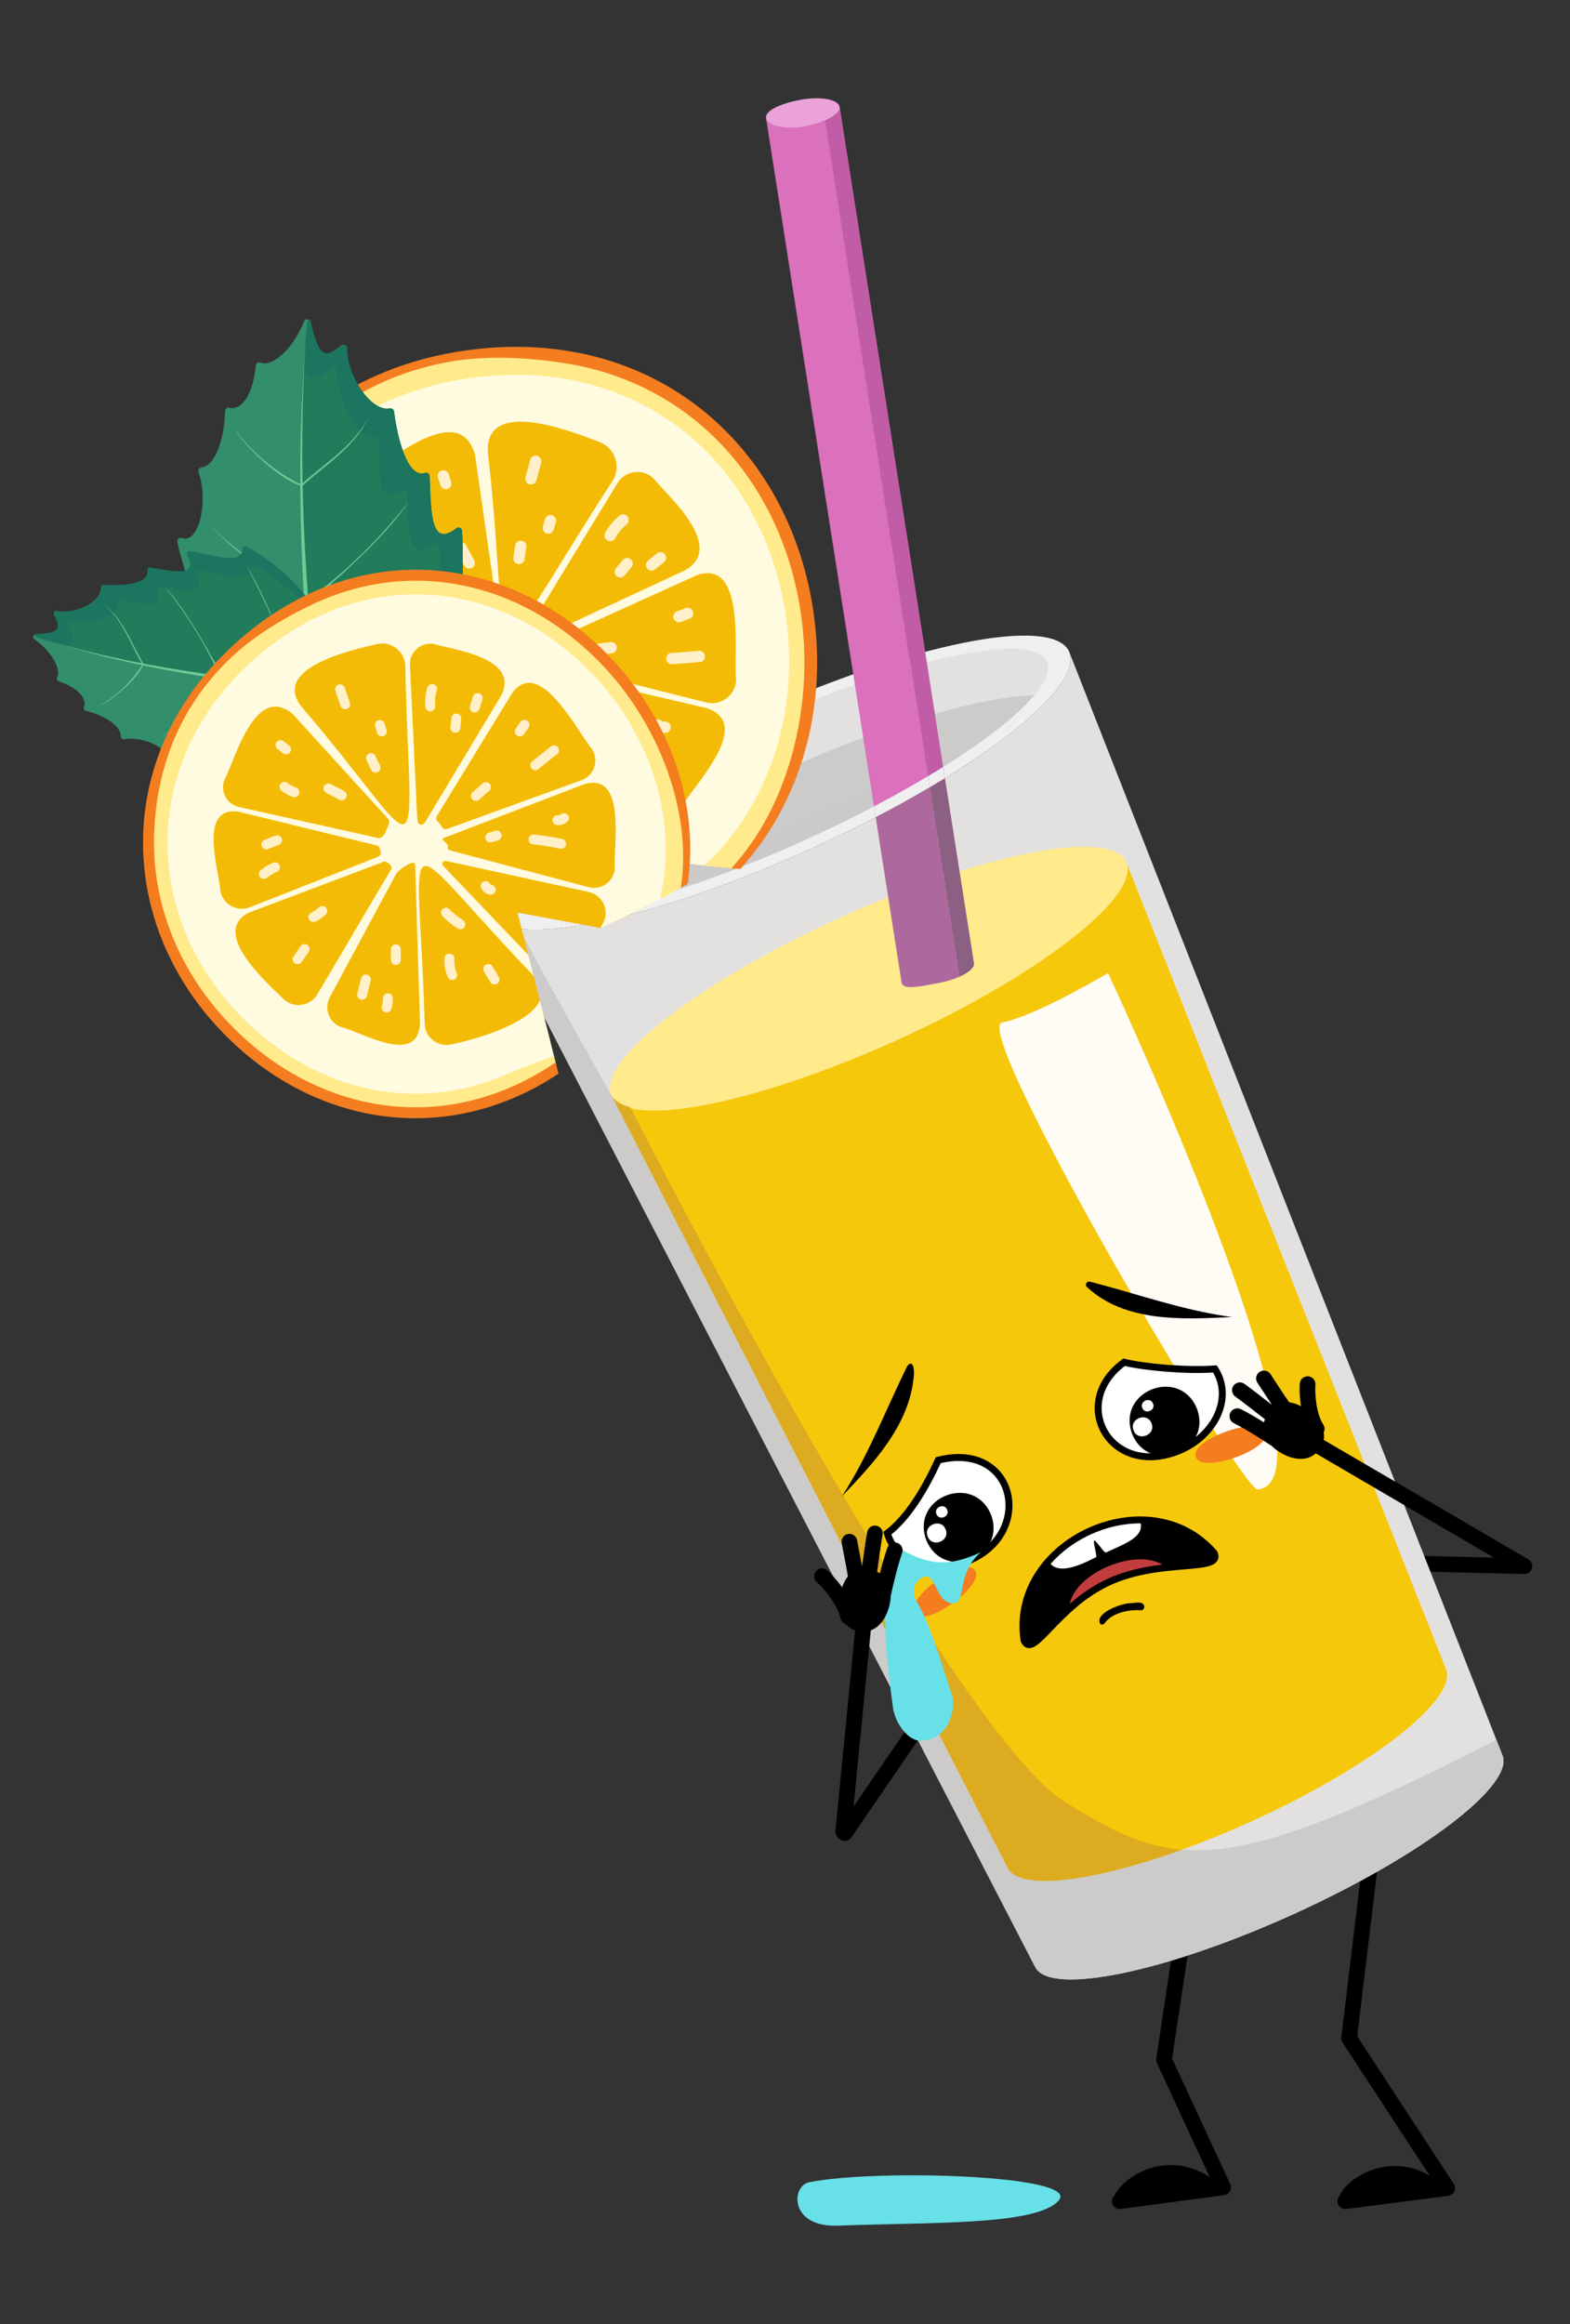 <?xml version="1.0"?>
<svg width="2500" height="3700" xmlns="http://www.w3.org/2000/svg" xmlns:svg="http://www.w3.org/2000/svg" enable-background="new 0 0 4000 4000" version="1.1" xml:space="preserve">

 <rect width="100%" height="100%" fill="#333333" stroke="none"/>

 <g class="layer">
  <title>Layer 1</title>
  <rect fill="none" height="4000" id="bg" width="4000"/>
  <g id="svg_1">
   <g id="svg_2">
    <g id="svg_3">
     <g id="svg_4">
      <polyline fill="none" id="svg_5" points="1889.539,3039.219 1853.538,3279.231 1947.618,3482.465 1783.013,3504.468 " stroke="#000000" stroke-linecap="round" stroke-linejoin="round" stroke-miterlimit="10" stroke-width="24.94"/>
     </g>
     <path d="m1776.78,3512.16c-25.86,-16.84 75.03,-117.88 170.48,-29.55c-91.98,10.07 -139.12,28.58 -170.48,29.55z" id="svg_6"/>
    </g>
    <g id="svg_7">
     <polyline fill="none" id="svg_8" points="2189.663,2901.211 2148.225,3245.033 2304.424,3483.612 2142.172,3504.468 " stroke="#000000" stroke-linecap="round" stroke-linejoin="round" stroke-miterlimit="10" stroke-width="24.94"/>
     <path d="m2135.35,3510.37c-25.18,-17.85 79.59,-114.87 171.51,-22.87c-92.31,6.47 -140.14,23.12 -171.51,22.87z" id="svg_9"/>
    </g>
   </g>
   <line fill="none" id="svg_10" stroke="#000000" stroke-linecap="round" stroke-linejoin="round" stroke-miterlimit="10" stroke-width="24.94" x1="1590.2" x2="1345.13" y1="2561" y2="2918.67"/>
   <polyline fill="none" id="svg_11" points="2049.22,2484.493 2427.24,2493.493 2080.292,2290.796 " stroke="#000000" stroke-linecap="round" stroke-linejoin="round" stroke-miterlimit="10" stroke-width="24.94"/>
   <g id="svg_12">
    <g id="svg_13">
     <g id="svg_14">
      <path d="m782.95,1457.44l229.38,443.76l0.08,0.18l1.32,2.53l24.62,47.64l609.67,1179.42c13.05,28.71 86.04,26.23 187.43,-1.02c65.46,-17.6 142.78,-45.55 223.41,-82.1c205.47,-93.16 354.67,-206.96 333.24,-254.21l-0.04,-0.09l-24.95,-63.51l0.03,-0.02l-479.93,-1222.08l-0.01,-0.03l-1.03,-2.66l-0.09,-0.2l-182.59,-464.94c19.63,60.06 -163.19,198.31 -413.5,311.79c-96.77,43.87 -189.73,77.74 -269.18,99.59c-125.99,34.71 -218.1,39.29 -237.86,5.95z" fill="#E3E1E0" id="svg_15"/>
     </g>
     <g id="svg_16">
      <path d="m973.71,1744.01l630.31,1228.84c17.25,38.04 133.18,24.36 278.37,-28.04c35.12,-12.65 71.97,-27.63 109.52,-44.65c192.77,-87.39 331.68,-196.58 310.26,-243.83l-0.04,-0.08l-508.82,-1283.81c18.95,56.88 -142.61,182.63 -365.41,283.64c-184.68,83.72 -448.98,96.8 -454.19,87.93z" fill="#F5C80C" id="svg_17"/>
     </g>
     <g id="svg_18">
      <path d="m973.62,1743.81l0.08,0.17l1.28,2.46c29.59,50.36 230.12,10.66 452.92,-90.35c222.74,-100.98 384.73,-225.6 366.42,-281.07l-0.02,-0.02l-1,-2.59l-0.09,-0.2c-24.94,-53.75 -228.04,-14.37 -454.07,88.1c-226.09,102.5 -389.6,229.36 -365.52,283.5z" fill="#FFEA8C" id="svg_19"/>
     </g>
     <g id="svg_20">
      <path d="m781.56,1454.75l1.29,2.53l0.08,0.17c32.27,54.36 256.73,7.92 507.06,-105.57c36.36,-16.48 71.29,-33.5 104.39,-50.74l-2.69,-17.4c1.91,-1.02 3.83,-2.04 5.7,-3.04c1.92,-1.01 3.79,-2.01 5.67,-3.01c3.79,-2.02 7.54,-4.01 11.23,-6.03c2.95,-1.59 5.85,-3.15 8.7,-4.74c1.59,-0.87 3.18,-1.74 4.76,-2.6c2.87,-1.55 5.67,-3.12 8.42,-4.71c14.4,-8.01 28.26,-15.99 41.53,-23.98c2.85,-1.69 5.7,-3.38 8.49,-5.09c3.12,-1.86 6.18,-3.74 9.22,-5.66c2.13,-1.32 4.26,-2.63 6.35,-3.92l2.84,18.07c131.78,-80.89 212.25,-158.03 198.87,-198.92c-0.02,-0.04 -0.06,-0.12 -0.03,-0.18l-1.05,-2.65c-26.51,-58.46 -254.13,-12.43 -508.4,102.85c-254.27,115.28 -438.94,256.16 -412.43,314.62z" fill="#EFEFEF" id="svg_21"/>
     </g>
     <g id="svg_22">
      <path d="m817.33,1438.55l1.1,2.15c0.05,0.04 0.07,0.09 0.09,0.14c28.01,46.32 233.69,0.46 464.55,-104.21s400.87,-229.11 384.49,-280.71c-0.03,-0.05 -0.05,-0.1 -0.05,-0.16l-0.88,-2.24c-22.69,-50.05 -231.19,-4.42 -465.72,101.9c-234.53,106.33 -406.27,233.09 -383.58,283.13z" fill="#E0C7B8" id="svg_23"/>
     </g>
     <g id="svg_24">
      <path d="m817.34,1438.53l1.09,2.18c0.06,0.02 0.08,0.06 0.1,0.1c6.38,10.58 22.07,16.35 45.23,17.73c4.51,0.23 9.27,0.35 14.3,0.3c42.74,-0.55 104.66,-12.87 177.7,-35.19c68.32,-20.72 146.26,-50.26 227.32,-87.01c38.04,-17.25 74.47,-35 108.6,-52.9c1.92,-1.02 3.84,-2.04 5.71,-3.03c1.92,-1.02 3.79,-2.02 5.67,-3.02c3.79,-2.02 7.54,-4.01 11.23,-6.03c2.95,-1.59 5.85,-3.15 8.7,-4.74c1.59,-0.87 3.17,-1.74 4.76,-2.6c2.87,-1.55 5.67,-3.12 8.42,-4.71c14.39,-8.01 28.26,-15.98 41.53,-23.98c2.85,-1.69 5.7,-3.38 8.49,-5.09c3.12,-1.86 6.18,-3.74 9.22,-5.66c2.13,-1.32 4.26,-2.63 6.34,-3.92c2.01,-1.26 3.97,-2.49 5.94,-3.73c63.94,-40.43 112.48,-78.78 138.78,-110.02c6.4,-7.61 11.5,-14.72 15.17,-21.39c6.39,-11.56 8.49,-21.68 5.9,-29.91c-0.02,-0.05 -0.04,-0.09 -0.02,-0.15l-0.92,-2.25c-22.67,-50 -231.17,-4.41 -465.68,101.9c-234.51,106.32 -406.25,233.12 -383.58,283.12z" fill="#E3E1E0" id="svg_25"/>
     </g>
     <g id="svg_26">
      <path d="m878.07,1458.85c42.73,-0.56 104.66,-12.87 177.72,-35.19c68.27,-20.74 146.24,-50.26 227.3,-87.01c85.31,-38.68 162.29,-80.05 224.62,-119.42c63.94,-40.43 112.46,-78.78 138.77,-110.01c-82.6,1.15 -237.07,46.11 -404.9,122.2c-172.8,78.34 -311.53,167.8 -363.51,229.43z" fill="#CCCBCA" id="svg_27"/>
     </g>
     <g id="svg_28" opacity="0.2">
      <path d="m1283.09,1336.65c85.31,-38.68 162.29,-80.05 224.62,-119.42c-68.29,20.8 -146.28,50.28 -227.43,87.07c-85.22,38.63 -162.16,79.98 -224.49,119.36c68.27,-20.74 146.24,-50.26 227.3,-87.01z" fill="#C6C5C4" id="svg_29"/>
     </g>
     <g id="svg_30">
      <path d="m782.93,1457.45l229.4,443.73l0.09,0.21l1.3,2.53l24.62,47.64l609.67,1179.4c13.06,28.7 86.06,26.26 187.45,-1.03c65.43,-17.58 142.76,-45.51 223.41,-82.07c205.47,-93.15 354.65,-206.99 333.23,-254.24l-0.04,-0.08l-9.26,-23.59c-264.45,135.44 -397.27,183.32 -500.41,174.86c-145.19,52.4 -261.12,66.08 -278.37,28.03l-630.31,-1228.84c5.22,8.88 -128.71,-227.06 -146.05,-265.31c-15.98,-3.56 -39.21,-11.93 -44.73,-21.24z" fill="#CCCBCA" id="svg_31"/>
      <path d="m973.71,1744.01l630.31,1228.84c17.25,38.04 133.18,24.36 278.37,-28.04c-66.19,-5.4 -120.2,-34.07 -188.91,-77.7c-134.54,-85.47 -454.68,-647.85 -689.9,-1104.3c-14.47,-3.74 -24.66,-9.93 -29.87,-18.8z" fill="#DDAB1F" id="svg_32"/>
     </g>
     <g id="svg_33">
      <path d="m1764.41,1549.21c0,0 -116.24,69.07 -168.59,78.63c-52.35,9.56 380.94,746.07 406.98,743.49c140.13,-13.92 -238.39,-822.12 -238.39,-822.12z" fill="#FFFBF5" id="svg_34"/>
     </g>
    </g>
    <g id="orange_00000123420388629676054020000017833193742824251778_">
     <path d="m361.17,1028.63c-0.96,27.24 0.54,54.89 4.69,82.82c3.41,22.79 8.48,44.9 15.12,66.24c57.47,186.12 430.11,300.92 430.11,300.92l25.32,-70.27l15.82,-43.78l13.14,-36.4l0.16,-0.44l27.03,-74.96l6.08,5.95l103.18,102.02l0.17,0.19c0.05,-0.05 0.14,-0.09 0.19,-0.13c31.89,5.79 65.89,10.88 101.57,15.13c2.02,0.29 4.08,0.54 6.15,0.75c64.61,-58.81 111.32,-135.81 133.04,-221.46c8.27,-32.56 12.95,-66.36 13.6,-100.89c0.56,-24.91 -1.03,-50.26 -4.87,-75.69c-3.4,-22.78 -8.48,-44.85 -15.03,-66.23c-55.36,-179.41 -217.85,-304.85 -403.85,-314.65c-0.09,-0.01 -0.22,-0.06 -0.4,-0.03c-10.91,-0.53 -21.92,-0.7 -32.96,-0.43c-18.86,0.33 -37.93,1.96 -57.03,4.85c-26.25,3.93 -51.53,10.04 -75.81,18.19c-36.2,12.04 -70.07,28.5 -101.12,48.61c-120.7,78.22 -199.06,211.93 -204.3,359.69z" fill="#F4BB06" id="svg_35"/>
     <path d="m720.55,1501.7c26.55,5.03 53.06,7.63 79.34,7.94l0.97,-2.79l10.23,-28.24l25.32,-70.27c-41.7,26.19 -147.92,-11.25 -180.52,-25.12c-21.75,-9.91 -30.04,-36.64 -17.41,-56.97c162.69,-255.75 162.3,-311.66 186.45,-141.9c5.02,35.67 11.2,81.25 20.13,137.06c2.2,13.77 4.59,28.13 7.17,43.15l13.14,-36.4l0.16,-0.44l-25,-147.63l-12.51,-74.04c-0.89,-4.93 5.9,-8.3 9.25,-4.45l63.23,66.36l120.92,126.96c16.35,17.61 13.18,45.66 -6.79,59.03c-3.68,2.01 -7.88,4.34 -12.45,6.84c31.89,5.79 65.89,10.88 101.57,15.13c2.02,0.29 4.08,0.54 6.15,0.75l11.58,1.34c3.32,0.37 6.69,0.74 10.06,1.07c62.29,-59.4 107.72,-135.98 126.31,-223.03c7.06,-32.76 10.27,-66.96 9.16,-102.36c0.19,-8.16 0.25,-16.34 0.04,-24.44c-6.68,-271.2 -254.11,-492.88 -527.74,-442.69c-510.95,66.47 -511.55,828.17 -18.76,915.14zm-146.43,-686.92l175.92,194.21c2.05,2.2 -2.11,12.53 -2.16,12.58c-1.36,3.4 -5.13,5.26 -8.7,4.43l-245.51,-55.03c-24.57,-5.73 -37.74,-32.37 -27.35,-55.37c19.56,-31.69 51.59,-150.01 107.8,-100.82zm550.77,303.76l-252.96,-63.94c-9.66,-2.54 -4.3,-14.12 -6.88,-21.18c-0.79,-3.61 0.86,-7.31 4.29,-8.79l240.37,-108.92c79.43,-27.02 57.85,127.81 62.41,166.03c-0.4,24.51 -23.33,42.41 -47.23,36.8zm-368.64,-395.11l36.53,253.88c1.74,9.95 -8.65,13.06 -15.06,17.71c-4.91,3.74 -14.75,7.57 -18.97,3.03l-179.02,-189.73c-15.24,-16.41 -12.49,-42.55 5.9,-55.28c43.19,-24.61 146.03,-113.69 170.62,-29.61zm-9.57,334.48l-240.66,113.92c-22.1,9.72 -47.95,-2.19 -54.45,-25.42c-9.35,-44.45 -43.7,-179.32 36.08,-168.06l250.43,59.87c10.82,-1.1 14.04,17.74 8.6,19.69zm108.14,24.36c4.42,-4.72 -5.22,-19.5 2.66,-17.47l268.07,62.68c16.14,5.39 24.42,14.08 27.29,24.73c10.8,39.65 -53.33,106.67 -67.72,132.65c-14.24,19.07 -42.25,20.64 -58.43,3.23l-107,-122.97l-63.37,-72.82c-3.57,-3.91 -5.12,-6.08 -1.5,-10.03zm-14.8,-78.33l143.35,-234.98c12.38,-19.99 39.92,-23.57 56.99,-7.51c23.11,28.33 117.5,110.1 49.2,147.15l-242.53,112.68c-3.38,1.48 -8.76,2.31 -11.13,-0.54c-3.62,-3.87 0.55,-11.22 4.12,-16.8zm-63.21,-283.86c-4.67,-88.64 135.65,-32.64 179.9,-15.48c23.5,10.28 32.25,39.11 18.81,60.89c-103.63,159.52 -147.11,248 -165.9,236.72c-17.39,-10.48 -12.89,-107.9 -32.81,-282.13zm-144.57,600.03c-47.84,63.43 -96.57,-46.61 -122.98,-74.9c-14.32,-19.97 -6.58,-48 15.85,-57.84l223.66,-117.05c9.61,-4.42 44.03,-3.6 38.43,5.17l-154.96,244.62z" fill="#FFFBE0" id="svg_36"/>
     <path d="m337.29,1115.65c10.01,66.49 31.36,127.98 62.54,182.07c65.63,113.89 174.59,194.54 311.47,218.09c24.74,4.26 53.9,6.37 84.03,6.41l1.61,-4.48l2.95,-8.1l0.97,-2.79c0,0 -55.62,-15.18 -84.52,-20.16c-124.21,-21.34 -227.55,-93.68 -290.96,-203.69c-18.83,-32.79 -33.73,-68.02 -44.4,-105.31c-6.23,-21.46 -11.03,-43.64 -14.43,-66.38c-4.21,-27.76 -5.93,-55.42 -5.38,-82.68c0.43,-20.17 2.11,-40.18 5.07,-59.8c0.16,-1.17 0.37,-2.37 0.57,-3.54c10.69,-67.21 36.19,-130.37 75.45,-185.2c54.18,-75.59 132.18,-130.75 224.33,-159.76c24.38,-7.69 49.75,-13.62 75.91,-17.51c19.23,-2.88 38.22,-4.78 56.93,-5.52c33.56,-1.53 66.31,0.29 97.82,5.47l4.21,0.69c2.42,0.41 4.79,0.86 7.2,1.35c0.94,0.15 1.88,0.34 2.86,0.53c87.45,17.17 164.8,60.11 224.2,124.66c46.6,50.59 80.84,112.72 100.92,182.4c6.15,21.45 10.99,43.55 14.4,66.29c3.8,25.33 5.61,50.6 5.5,75.63c-0.06,34.38 -3.74,68.28 -10.85,101c-13.67,63.33 -40.2,122.28 -78.32,172.16c-14.06,18.32 -29.34,35.16 -45.89,50.53c3.32,0.37 6.69,0.74 10.06,1.07c2.92,0.34 5.84,0.65 8.8,0.95c7.95,0.82 16,1.59 24.13,2.32c1.22,0.12 2.43,0.23 3.65,0.3c57.08,-61.5 94.14,-139.6 109.86,-225.36c10.73,-58.4 11.63,-120.34 2.22,-182.95c-30.92,-206.48 -171.81,-365.18 -373.74,-399.92l-4.43,-0.8c-50.99,-8.36 -116.44,-16.69 -174.41,-7.92c-279.67,41.89 -429.23,290.07 -390.33,549.95z" fill="#FFEA8C" id="svg_37"/>
     <path d="m322.53,1117.89c10.24,68.58 32.35,132.01 64.42,187.78c67.69,117.48 180.12,200.63 321.25,224.92c26.22,4.47 53.41,6.97 81.54,7.26l5.59,-15.63l1.61,-4.48c-29.28,0.15 -57.93,-2.2 -85.68,-6.94c-130.96,-22.54 -239.89,-98.9 -306.72,-214.89c-31.43,-54.46 -52.32,-115.38 -62.1,-181c-19.04,-126.87 9.29,-250.91 79.81,-349.24c72.29,-100.81 173.37,-171.78 305.3,-191.57c56.51,-8.49 122.71,-3.87 174.55,4.59l4.34,0.74c96.56,16.6 182,62.71 247.07,133.37c64.26,69.76 106.27,160.48 121.58,262.28c8.98,59.79 7.47,122.19 -3.64,181.79c-13.84,74.17 -42.66,144.06 -84.93,199.22c-7.03,9.22 -14.39,17.98 -22.05,26.26c1.21,0.11 2.43,0.23 3.64,0.3c3.55,0.33 7.11,0.63 10.71,0.92c56.82,-62.6 94.96,-140.45 112.07,-225.32c12.01,-59.55 13.65,-122.53 4.12,-186.15c-31.95,-212.9 -177.21,-376.68 -385.5,-412.51c-1.52,-0.27 -3.04,-0.53 -4.61,-0.76c-52.55,-8.63 -109.19,-9.01 -169.03,-0.03c-288.37,43.21 -453.54,290.99 -413.34,559.09z" fill="#F47D1F" id="svg_38"/>
     <g id="svg_39">
      <path d="m1072.63,978.88c0.34,-0.7 0.68,-1.4 1.03,-2.1c0.88,-1.31 2.01,-2.32 3.41,-3.05c4.61,-1.74 9.22,-3.48 13.82,-5.22c1.08,-0.6 2.21,-0.89 3.41,-0.88c1.22,-0.2 2.41,-0.08 3.59,0.37c2.05,0.69 4.23,2.43 5.14,4.44c0.99,2.15 1.4,4.72 0.52,6.99l-1.03,2.1c-0.88,1.31 -2.02,2.33 -3.42,3.05c-4.6,1.74 -9.21,3.48 -13.82,5.22c-1.07,0.6 -2.21,0.9 -3.41,0.88c-1.21,0.2 -2.4,0.08 -3.58,-0.36c-2.06,-0.7 -4.23,-2.44 -5.15,-4.45c-0.98,-2.15 -1.39,-4.71 -0.51,-6.99z" fill="#FFF0C9" id="svg_40"/>
      <path d="m941.43,1029.17c1.31,-1.8 3.32,-3.55 5.62,-3.83c8.08,-1.01 16.15,-2.01 24.23,-3.01c2.45,-0.31 4.77,-0.11 6.89,1.3c1.81,1.2 3.47,3.44 3.84,5.62c0.39,2.33 0.13,4.91 -1.31,6.88c-1.31,1.81 -3.32,3.55 -5.62,3.84c-8.07,1 -16.15,2.01 -24.23,3.01c-2.45,0.3 -4.77,0.11 -6.89,-1.3c-1.81,-1.2 -3.47,-3.45 -3.83,-5.62c-0.4,-2.34 -0.14,-4.92 1.3,-6.89z" fill="#FFF0C9" id="svg_41"/>
      <path d="m1031.63,892.78c4.69,-3.78 9.37,-7.56 14.06,-11.34c1.86,-1.49 4.09,-2.41 6.52,-2.27c2.21,0.12 4.79,1.25 6.22,3c1.48,1.8 2.52,4.12 2.28,6.52c-0.24,2.31 -1.13,4.71 -3,6.22l-14.07,11.33c-1.86,1.5 -4.09,2.41 -6.52,2.27c-2.21,-0.12 -4.79,-1.25 -6.22,-3c-1.47,-1.8 -2.52,-4.12 -2.27,-6.51c0.23,-2.32 1.13,-4.72 3,-6.22z" fill="#FFF0C9" id="svg_42"/>
      <path d="m980.13,905.41c3.65,-4.37 7.3,-8.75 10.96,-13.12c0.62,-1.02 1.44,-1.82 2.46,-2.4c0.92,-0.75 1.97,-1.23 3.16,-1.44c1.21,-0.31 2.41,-0.29 3.6,0.04c1.19,0.13 2.29,0.55 3.28,1.26c1.86,1.35 3.44,3.3 3.84,5.62c0.06,0.81 0.12,1.61 0.18,2.41c-0.09,1.63 -0.59,3.12 -1.49,4.48l-10.95,13.13c-0.63,1.01 -1.45,1.81 -2.47,2.39c-0.91,0.75 -1.96,1.23 -3.15,1.44c-1.22,0.31 -2.42,0.29 -3.6,-0.04c-1.2,-0.12 -2.29,-0.54 -3.29,-1.26c-1.85,-1.35 -3.44,-3.29 -3.83,-5.62c-0.07,-0.8 -0.13,-1.61 -0.19,-2.41c0.1,-1.63 0.59,-3.12 1.49,-4.48z" fill="#FFF0C9" id="svg_43"/>
      <path d="m964.1,847.48c5.52,-10.05 13.18,-19.1 22.12,-26.28c1.86,-1.5 4.08,-2.42 6.52,-2.28c2.21,0.13 4.79,1.26 6.22,3c2.96,3.62 3.21,9.58 -0.73,12.74c-3.53,2.83 -6.78,5.98 -9.81,9.35c-3.52,4.18 -6.65,8.66 -9.28,13.45c-1.04,1.89 -3.59,3.4 -5.62,3.83c-2.19,0.47 -5.05,0.04 -6.89,-1.3c-1.85,-1.35 -3.44,-3.29 -3.84,-5.62c-0.42,-2.5 0.08,-4.66 1.31,-6.89z" fill="#FFF0C9" id="svg_44"/>
      <path d="m864.39,837.86c1.22,-3.94 2.43,-7.88 3.65,-11.83c0.34,-1.15 0.94,-2.14 1.78,-2.97c0.69,-0.94 1.58,-1.67 2.66,-2.17c1.07,-0.6 2.21,-0.89 3.41,-0.88c1.22,-0.2 2.41,-0.08 3.59,0.36c2.14,0.83 4.16,2.3 5.14,4.45c1.03,2.24 1.25,4.6 0.52,6.99c-1.22,3.94 -2.43,7.88 -3.65,11.82c-0.34,1.16 -0.94,2.15 -1.78,2.97c-0.69,0.95 -1.58,1.67 -2.66,2.18c-1.07,0.6 -2.21,0.89 -3.41,0.88c-1.21,0.2 -2.41,0.08 -3.58,-0.37c-2.14,-0.83 -4.17,-2.3 -5.15,-4.44c-1.03,-2.24 -1.25,-4.6 -0.52,-6.99z" fill="#FFF0C9" id="svg_45"/>
      <path d="m836.79,759.55c2.57,-9.36 5.15,-18.72 7.73,-28.08c1.25,-4.56 7.07,-7.36 11.43,-5.67c4.78,1.85 7.01,6.56 5.67,11.44c-2.58,9.36 -5.16,18.72 -7.73,28.08c-1.26,4.56 -7.08,7.36 -11.44,5.67c-4.77,-1.85 -7.01,-6.56 -5.66,-11.44z" fill="#FFF0C9" id="svg_46"/>
      <path d="m820.31,869.3c0.36,-2.43 1.11,-4.54 3,-6.22c1.65,-1.47 4.28,-2.51 6.52,-2.28c2.32,0.24 4.69,1.14 6.22,3c1.43,1.75 2.63,4.19 2.27,6.52c-0.98,6.45 -1.96,12.89 -2.93,19.33c-0.37,2.43 -1.11,4.54 -3,6.22c-1.65,1.48 -4.28,2.51 -6.52,2.28c-2.33,-0.24 -4.7,-1.14 -6.22,-3c-1.44,-1.75 -2.63,-4.19 -2.28,-6.52c0.98,-6.44 1.96,-12.89 2.94,-19.33z" fill="#FFF0C9" id="svg_47"/>
      <path d="m697.19,756.02c0.12,-1.2 0.54,-2.29 1.26,-3.29c0.62,-1.02 1.44,-1.82 2.46,-2.39c0.92,-0.75 1.97,-1.23 3.16,-1.44c2.33,-0.4 4.91,-0.14 6.89,1.3c0.58,0.5 1.16,1.01 1.74,1.51c1.05,1.19 1.75,2.56 2.09,4.11c1.31,4.07 2.61,8.13 3.92,12.2c0.31,1.22 0.29,2.42 -0.04,3.6c-0.13,1.2 -0.55,2.29 -1.26,3.29c-0.63,1.02 -1.45,1.82 -2.47,2.39c-0.91,0.75 -1.96,1.23 -3.15,1.44c-2.34,0.4 -4.92,0.14 -6.89,-1.3c-0.58,-0.5 -1.16,-1.01 -1.74,-1.51c-1.05,-1.19 -1.75,-2.56 -2.09,-4.11c-1.31,-4.07 -2.62,-8.13 -3.93,-12.2c-0.3,-1.22 -0.29,-2.42 0.05,-3.6z" fill="#FFF0C9" id="svg_48"/>
      <path d="m729.9,864.05c4.53,-2.08 9.73,-0.5 12.14,3.93c4.37,8.07 8.74,16.13 13.1,24.19c2.26,4.16 0.43,10.15 -3.93,12.14c-4.54,2.08 -9.73,0.51 -12.14,-3.93c-4.37,-8.06 -8.74,-16.13 -13.11,-24.19c-2.25,-4.16 -0.42,-10.15 3.94,-12.14z" fill="#FFF0C9" id="svg_49"/>
      <path d="m661.92,819.64c1.2,-1.8 3.44,-3.46 5.62,-3.83c2.33,-0.39 4.92,-0.13 6.89,1.3c1.98,1.45 3.12,3.27 3.83,5.62c0.14,0.45 0.29,0.89 0.44,1.33c1.61,4.32 3.71,8.43 6.27,12.28c0.21,0.29 0.41,0.58 0.62,0.87c1.47,1.95 2.42,4 2.28,6.52c-0.13,2.21 -1.26,4.79 -3,6.22c-1.81,1.47 -4.13,2.52 -6.52,2.27c-2.26,-0.23 -4.8,-1.11 -6.22,-3c-2.55,-3.4 -4.92,-6.98 -6.84,-10.77c-1.93,-3.81 -3.44,-7.84 -4.67,-11.92c-0.65,-2.13 0.11,-5.09 1.3,-6.89z" fill="#FFF0C9" id="svg_50"/>
      <path d="m574.37,890.2c0.83,-2.13 2.3,-4.16 4.45,-5.14c0.73,-0.26 1.47,-0.53 2.2,-0.79c1.62,-0.34 3.22,-0.25 4.79,0.27c6.89,1.57 13.79,3.14 20.68,4.71c2.08,0.47 4.22,2.62 5.15,4.44c1.02,2 1.34,4.87 0.51,6.99c-0.83,2.14 -2.3,4.17 -4.44,5.15l-2.21,0.79c-1.62,0.33 -3.21,0.24 -4.78,-0.28c-6.9,-1.56 -13.79,-3.13 -20.68,-4.7c-2.08,-0.47 -4.22,-2.62 -5.15,-4.44c-1.02,-2 -1.34,-4.87 -0.52,-7z" fill="#FFF0C9" id="svg_51"/>
      <path d="m541.45,930.23c1.28,-1.76 3.34,-3.64 5.62,-3.83c8.85,-0.76 17.59,-0.64 26.34,0.98c2.47,0.45 4.49,1.05 6.22,3c1.48,1.65 2.51,4.28 2.28,6.51c-0.24,2.33 -1.14,4.7 -3,6.22c-1.72,1.41 -4.23,2.7 -6.52,2.28c-7.59,-1.4 -15.32,-1.82 -23.01,-1.24c0.42,-0.03 0.84,-0.06 1.27,-0.1c-2.43,0.2 -4.54,0.11 -6.67,-1.31c-1.81,-1.2 -3.47,-3.44 -3.84,-5.62c-0.39,-2.33 -0.13,-4.92 1.31,-6.89z" fill="#FFF0C9" id="svg_52"/>
      <path d="m573.92,1044.17c1.74,-1.43 4.19,-2.65 6.52,-2.28c4.03,0.63 8.1,0.79 12.17,0.57c1.67,-0.16 3.33,-0.35 4.98,-0.65c2.34,-0.44 4.88,-0.03 6.89,1.3c1.8,1.2 3.46,3.44 3.83,5.62c0.39,2.33 0.13,4.91 -1.3,6.89c-1.37,1.87 -3.29,3.4 -5.62,3.83c-7.21,1.34 -14.72,1.6 -21.98,0.45c-2.43,-0.38 -4.52,-1.1 -6.22,-3c-1.47,-1.65 -2.5,-4.28 -2.27,-6.51c0.23,-2.33 1.14,-4.7 3,-6.22z" fill="#FFF0C9" id="svg_53"/>
      <path d="m504.16,1095.54c0.8,-2.07 2.3,-4.31 4.45,-5.15c7.09,-2.77 14.19,-5.53 21.28,-8.3c2.32,-0.9 4.55,-1.34 6.99,-0.51c2.06,0.69 4.23,2.44 5.15,4.44c0.99,2.16 1.4,4.72 0.52,7c-0.8,2.06 -2.3,4.31 -4.45,5.14c-7.09,2.77 -14.19,5.53 -21.28,8.3c-2.32,0.9 -4.55,1.34 -6.99,0.51c-2.06,-0.69 -4.23,-2.44 -5.15,-4.44c-0.99,-2.16 -1.4,-4.72 -0.52,-6.99z" fill="#FFF0C9" id="svg_54"/>
      <path d="m652.92,1194.97c3.63,-5.41 7.26,-10.82 10.89,-16.24c1.26,-1.89 3.39,-3.35 5.61,-3.83c2.19,-0.47 5.05,-0.04 6.89,1.3c1.86,1.35 3.44,3.29 3.84,5.62c0.4,2.39 0.07,4.84 -1.31,6.89c-3.62,5.41 -7.25,10.83 -10.88,16.24c-1.26,1.89 -3.39,3.35 -5.62,3.83c-2.19,0.47 -5.04,0.04 -6.89,-1.3c-1.85,-1.35 -3.44,-3.29 -3.83,-5.62c-0.4,-2.39 -0.07,-4.83 1.3,-6.89z" fill="#FFF0C9" id="svg_55"/>
      <path d="m567.99,1211.21c7.08,-6.4 14.16,-12.8 21.24,-19.2c1.71,-1.55 4.23,-2.41 6.52,-2.28c2.21,0.13 4.79,1.26 6.22,3c3.11,3.81 3.02,9.36 -0.72,12.74c-7.08,6.4 -14.16,12.8 -21.24,19.2c-1.71,1.55 -4.23,2.41 -6.52,2.28c-2.21,-0.13 -4.79,-1.26 -6.22,-3c-3.12,-3.81 -3.02,-9.36 0.72,-12.74z" fill="#FFF0C9" id="svg_56"/>
      <path d="m591.89,1255.51c2.11,-1.69 4.05,-3.58 5.88,-5.57c1.44,-1.73 2.82,-3.51 4.04,-5.41c1.22,-1.9 3.44,-3.37 5.62,-3.84c1.22,-0.3 2.42,-0.29 3.6,0.05c1.2,0.12 2.29,0.54 3.29,1.25c1.85,1.35 3.44,3.3 3.83,5.62c0.41,2.42 0.05,4.8 -1.3,6.89c-1.95,3.04 -4.23,5.8 -6.63,8.49c-1.94,2.17 -4.05,4.16 -6.32,5.98c-1.86,1.5 -4.09,2.42 -6.52,2.28c-2.21,-0.13 -4.79,-1.26 -6.22,-3c-1.48,-1.81 -2.52,-4.13 -2.27,-6.52c0.23,-2.31 1.13,-4.72 3,-6.22z" fill="#FFF0C9" id="svg_57"/>
      <path d="m782.44,1170.96c4.67,-0.79 9.85,1.95 10.72,6.92c0.96,5.46 2.25,10.86 3.88,16.17c0.41,1.3 0.83,2.59 1.27,3.88c0.05,0.16 0.08,0.24 0.11,0.34c0.23,0.62 0.46,1.23 0.69,1.85c1.01,2.63 2.11,5.23 3.28,7.8c1.96,4.29 0.63,10.05 -3.93,12.14c-4.28,1.96 -10.05,0.65 -12.14,-3.93c-5.01,-10.97 -8.71,-22.57 -10.8,-34.45c-0.82,-4.64 1.99,-9.89 6.92,-10.72z" fill="#FFF0C9" id="svg_58"/>
      <path d="m726.23,1262.76c2.47,-5.4 5.38,-10.51 9.1,-15.16c1.5,-1.87 3.19,-3.31 5.61,-3.83c2.19,-0.47 5.05,-0.04 6.89,1.3c3.67,2.67 5.69,8.57 2.54,12.51c-2.67,3.34 -4.95,6.94 -6.9,10.73c-2.11,4.6 -3.69,9.41 -4.66,14.39c0.11,-0.6 0.23,-1.19 0.34,-1.78c-0.45,2.41 -1.06,4.39 -2.97,6.1c-1.65,1.47 -4.28,2.5 -6.52,2.28c-2.32,-0.24 -4.69,-1.14 -6.22,-3c-1.4,-1.72 -2.7,-4.23 -2.28,-6.52c1.1,-5.89 2.57,-11.56 5.07,-17.02z" fill="#FFF0C9" id="svg_59"/>
      <path d="m791.2,1298.82c4.87,0.5 8.78,4.47 8.5,9.52l-1.28,22.46c-0.27,4.72 -4.67,8.99 -9.52,8.5c-4.87,-0.5 -8.78,-4.47 -8.49,-9.52l1.27,-22.47c0.27,-4.71 4.67,-8.98 9.52,-8.49z" fill="#FFF0C9" id="svg_60"/>
      <path d="m865.46,1173.46c0.87,-0.83 1.87,-1.39 3,-1.69c1.11,-0.51 2.28,-0.7 3.52,-0.58c2.32,0.23 4.69,1.14 6.22,3c1.49,1.82 2.48,4.1 2.27,6.52c-0.01,0.21 0.01,0.42 0,0.63c0.07,0.45 0.17,0.9 0.29,1.34c0.16,0.36 0.34,0.73 0.54,1.08c0.32,0.37 0.6,0.78 0.95,1.12c0.83,0.86 1.4,1.86 1.7,3c0.5,1.11 0.69,2.28 0.58,3.52c-0.03,1.24 -0.35,2.38 -0.97,3.42c-0.43,1.1 -1.11,2.03 -2.03,2.79c-1.81,1.48 -4.13,2.52 -6.52,2.28c-0.79,-0.15 -1.59,-0.3 -2.38,-0.46c-1.5,-0.51 -2.78,-1.36 -3.84,-2.54c-1.26,-1.2 -2.2,-2.65 -3.15,-4.09c-0.58,-0.87 -1.06,-1.8 -1.42,-2.78c-0.61,-1.62 -1.25,-3.25 -1.49,-4.98c-0.25,-1.75 -0.42,-3.58 -0.27,-5.36c0.2,-2.34 1.23,-4.63 3,-6.22z" fill="#FFF0C9" id="svg_61"/>
      <path d="m919.46,1108.59c0.83,-2.14 2.3,-4.17 4.45,-5.15c2.22,-1.02 4.62,-1.28 6.99,-0.51c3.92,1.27 7.85,2.54 11.77,3.81c2.14,0.69 4.13,2.45 5.15,4.45c0.6,1.07 0.89,2.2 0.87,3.41c0.2,1.21 0.08,2.4 -0.36,3.58c-0.83,2.14 -2.3,4.17 -4.45,5.15c-2.22,1.02 -4.62,1.28 -6.99,0.51c-3.92,-1.27 -7.84,-2.54 -11.77,-3.81c-2.14,-0.69 -4.12,-2.45 -5.14,-4.45c-0.6,-1.07 -0.9,-2.2 -0.88,-3.41c-0.2,-1.21 -0.08,-2.4 0.36,-3.58z" fill="#FFF0C9" id="svg_62"/>
      <path d="m1038.54,1152.47c0.12,-1.2 0.54,-2.29 1.26,-3.29c1.34,-1.85 3.29,-3.44 5.61,-3.83c2.27,-0.39 5.03,-0.2 6.89,1.3c0.74,0.59 1.56,1.05 2.38,1.51c0.53,0.2 1.08,0.38 1.63,0.53c0.75,0.09 1.51,0.12 2.27,0.11c0.28,-0.02 0.56,-0.03 0.83,-0.01c0.02,0 0.04,0 0.05,0c-0.01,0 -0.02,0 -0.03,0c0.47,0.04 0.95,0.08 1.42,0.21c1.19,0.13 2.29,0.55 3.29,1.26c1.01,0.63 1.81,1.45 2.39,2.47c0.75,0.91 1.23,1.96 1.44,3.15c0.4,2.34 0.13,4.92 -1.3,6.89c-0.51,0.58 -1.01,1.16 -1.51,1.74c-1.19,1.06 -2.56,1.75 -4.11,2.09c-1.83,0.16 -3.65,0.36 -5.48,0.18c-1.84,-0.19 -3.71,-0.55 -5.48,-1.08c-1.73,-0.51 -3.35,-1.35 -4.95,-2.17c-1,-0.52 -1.94,-1.14 -2.81,-1.84c-1.02,-0.63 -1.82,-1.45 -2.4,-2.47c-0.74,-0.91 -1.22,-1.96 -1.44,-3.15c-0.31,-1.22 -0.29,-2.42 0.05,-3.6z" fill="#FFF0C9" id="svg_63"/>
      <path d="m983.81,1153.7c2.63,-3.61 8.61,-5.75 12.5,-2.53c13.73,11.35 26.79,23.48 38.99,36.45c3.24,3.45 2.98,9.71 -0.72,12.74c-3.86,3.16 -9.28,2.95 -12.74,-0.72c-5.75,-6.12 -11.68,-12.07 -17.8,-17.82c-3.02,-2.83 -6.07,-5.62 -9.17,-8.36c-0.37,-0.32 -0.74,-0.64 -1.1,-0.96c-0.15,-0.13 -1.31,-1.2 -0.51,-0.44c0.91,0.84 -0.6,-0.53 -0.78,-0.68c-0.37,-0.32 -0.74,-0.64 -1.11,-0.95c-1.67,-1.42 -3.35,-2.83 -5.03,-4.22c-1.88,-1.55 -3.31,-3.16 -3.84,-5.62c-0.47,-2.19 -0.04,-5.05 1.31,-6.89z" fill="#FFF0C9" id="svg_64"/>
      <path d="m1067.94,1039.76c14.6,-1.16 29.19,-2.33 43.78,-3.49c2.53,-0.2 4.68,-0.17 6.89,1.3c1.81,1.2 3.47,3.44 3.83,5.62c0.73,4.29 -1.88,10.32 -6.92,10.72c-14.59,1.16 -29.18,2.33 -43.77,3.49c-2.53,0.2 -4.68,0.17 -6.89,-1.3c-1.81,-1.2 -3.47,-3.44 -3.84,-5.62c-0.72,-4.29 1.89,-10.32 6.92,-10.72z" fill="#FFF0C9" id="svg_65"/>
     </g>
    </g>
    <g id="svg_66">
     <g id="svg_67">
      <path d="m511.21,1192.46c1.86,-0.73 3.74,-1.5 5.63,-2.3c1.28,-0.56 2.73,-0.6 4.05,-0.14c154.7,53.49 239.59,-163.36 249.99,-216.21c0.75,-3.8 -2.5,-7.11 -6.33,-6.58c-37.56,5.16 -24.47,-76.07 -28.9,-122.44c-0.41,-4.38 -5.52,-6.5 -8.98,-3.81c-40.56,31.43 -40.17,-22.85 -42.53,-83.11c-0.15,-3.78 -3.94,-6.25 -7.52,-5c-24.7,8.66 -42.08,-43.84 -49.21,-97.9c-0.43,-3.21 -3.49,-5.5 -6.67,-4.8c-27.57,6.05 -67.78,-47.79 -68.2,-95.86c-0.03,-4.66 -5.45,-7.19 -9.08,-4.26c-24.09,19.51 -35.54,22.31 -48.77,-37.38c-0.53,-2.4 -2.3,-3.85 -4.3,-4.26c-25.46,185.33 -1.87,503.8 20.82,684.05z" fill="#217C5C" id="svg_68"/>
      <path d="m734.88,999.34c0.75,-3.81 -2.5,-7.11 -6.33,-6.58c-37.56,5.15 -24.47,-76.07 -28.9,-122.44c-0.41,-4.38 -5.52,-6.51 -8.98,-3.81c-40.56,31.42 -40.17,-22.85 -42.53,-83.11c-0.15,-3.79 -14.92,2.99 -25.26,2.64c-26.16,-0.89 -13.17,-31.56 -20.31,-85.62c-0.43,-3.21 -3.48,-5.5 -6.66,-4.8c-27.58,6.05 -59.18,-58.34 -59.59,-106.4c-0.04,-4.67 -5.46,-7.2 -9.08,-4.27c-10.1,8.18 -26.92,29.79 -44.46,2.98c1.77,-28.4 4.26,-55.12 7.62,-79.52c1.99,0.4 3.76,1.86 4.29,4.25c13.23,59.7 24.68,56.9 48.78,37.39c3.62,-2.93 9.04,-0.4 9.07,4.26c0.42,48.07 40.63,101.91 68.2,95.86c3.18,-0.7 6.24,1.58 6.67,4.8c7.13,54.06 24.51,106.55 49.21,97.9c3.58,-1.25 7.37,1.21 7.52,5c2.36,60.26 1.97,114.53 42.53,83.11c3.47,-2.69 8.57,-0.57 8.98,3.81c4.43,46.37 -8.66,127.6 28.91,122.44c3.82,-0.53 7.07,2.78 6.32,6.58c-7.56,38.41 -54.48,163.49 -138.96,208.39c61.87,-55.49 96.55,-150.31 102.96,-182.86z" fill="#1B755F" id="svg_69"/>
      <path d="m511.21,1192.46c-22.69,-180.26 -46.28,-498.72 -20.81,-684.05c-2.43,-0.5 -5.17,0.56 -6.3,3.36c-18.71,46.17 -51.13,72.69 -69.26,65.44c-3.44,-1.37 -7.21,1.1 -7.56,4.78c-4.88,52.09 -26.09,71.76 -41.72,67.15c-3.56,-1.05 -7.15,1.5 -7.21,5.2c-0.7,38.27 -13.16,86.58 -37.7,89.98c-3.51,0.49 -5.73,4.02 -4.55,7.36c16.73,47.32 0.05,114.94 -26.36,104.89c-4.14,-1.58 -8.33,2.26 -7.36,6.59c12.26,55.39 35.04,92.08 -0.32,102.59c-3.33,0.99 -4.99,4.73 -3.43,7.85c33.06,65.91 76.74,107.27 45.58,117.91c-2.87,0.98 -4.43,4.1 -3.48,6.98c15.15,45.48 86.65,134.27 190.48,93.97z" fill="#338E6B" id="svg_70"/>
     </g>
     <g id="svg_71">
      <path d="m486.56,540.9c-15.99,254.57 5.46,512.38 48.4,763.4c1.99,7.67 -10.36,10.68 -11.91,2.68c-39.17,-252.54 -56.54,-511.01 -36.49,-766.08z" fill="#6CCC96" id="svg_72"/>
      <g id="svg_73">
       <path d="m587.86,662.37c-21.9,48.98 -69.05,77.12 -106.83,111.38c-30.73,-6.66 -91.99,-62.44 -107.24,-90.84c23.96,34.82 67.56,71.1 105.81,88.47c37.45,-34.11 84.5,-61.33 108.26,-109.01z" fill="#6CCC96" id="svg_74"/>
       <path d="m651.25,798.41c-30.58,44.44 -70.27,81.87 -109.59,118.49c-17.13,13.16 -32.85,34.06 -53.5,40.31c-52.38,-41.88 -114.89,-75.11 -158.68,-126.35c43.58,48.63 110.47,84.09 159.94,123.94l0.01,-0.03c60.88,-42.78 115.62,-97.88 161.82,-156.36z" fill="#6CCC96" id="svg_75"/>
       <path d="m736.04,978.32c-44.35,41.71 -94.74,76.53 -144.24,111.78c-28.53,17.15 -55.75,43.74 -87.42,52.57c-54.86,-37.93 -119.26,-68.66 -160.71,-122.21c42.83,52.5 107.59,82.28 162.59,120.31c-0.02,-0.11 -0.2,-0.18 -0.27,-0.15c81.55,-45.41 158.23,-102.54 230.05,-162.3z" fill="#6CCC96" id="svg_76"/>
      </g>
     </g>
    </g>
    <g id="svg_77">
     <g id="svg_78">
      <path d="m509.91,1094.71c-0.29,-1.49 -0.6,-3 -0.94,-4.52c-0.24,-1.04 -0.12,-2.13 0.32,-3.04c51.5,-107.61 -83.92,-201.91 -117.98,-217.23c-2.45,-1.1 -4.99,0.85 -5.03,3.78c-0.44,28.73 -53.09,7.34 -84.37,4c-2.96,-0.32 -4.9,3.18 -3.46,6.15c16.71,34.72 -19.33,26.65 -59.64,19.78c-2.53,-0.43 -4.56,2.04 -4.1,4.89c3.21,19.65 -33.48,25.08 -70.15,22.65c-2.19,-0.14 -4.02,1.81 -3.88,4.28c1.18,21.41 -38.76,43.66 -70.76,37.09c-3.1,-0.64 -5.34,3.04 -3.77,6.16c10.49,20.75 11.18,29.67 -29.87,30.99c-1.65,0.05 -2.8,1.16 -3.28,2.59c120.59,45.51 334.74,73.53 456.91,82.43z" fill="#217C5C" id="svg_79"/>
      <path d="m404.57,900.4c-2.45,-1.1 -4.98,0.85 -5.03,3.77c-0.44,28.73 -53.09,7.35 -84.37,4.01c-2.96,-0.32 -4.9,3.18 -3.46,6.15c16.71,34.72 -19.33,26.65 -59.64,19.78c-2.53,-0.43 0.45,11.55 -0.85,19.2c-3.28,19.37 -22.33,5.3 -59,2.88c-2.19,-0.14 -4.02,1.81 -3.88,4.27c1.18,21.42 -44.88,35.74 -76.88,29.17c-3.11,-0.64 -5.35,3.04 -3.77,6.16c4.39,8.69 17.03,24.32 -2.61,33.55c-18.69,-5.39 -36.2,-11.07 -52.08,-17.06c0.48,-1.43 1.63,-2.54 3.28,-2.59c41.05,-1.32 40.36,-10.24 29.87,-30.99c-1.57,-3.12 0.67,-6.8 3.77,-6.16c32,6.58 71.94,-15.68 70.76,-37.09c-0.14,-2.46 1.69,-4.41 3.88,-4.28c36.67,2.43 73.36,-3 70.15,-22.65c-0.46,-2.85 1.57,-5.31 4.1,-4.89c40.31,6.87 76.35,14.94 59.64,-19.78c-1.44,-2.97 0.5,-6.47 3.46,-6.15c31.28,3.34 83.93,24.73 84.37,-4c0.04,-2.93 2.58,-4.88 5.03,-3.78c24.76,11.14 103.07,64.01 124.22,133.38c-30.51,-54.04 -89.97,-93.46 -110.96,-102.9z" fill="#1B755F" id="svg_80"/>
      <path d="m509.91,1094.71c-122.17,-8.9 -336.32,-36.93 -456.9,-82.43c-0.59,1.74 -0.16,3.93 1.59,5.17c28.76,20.55 43.05,48.5 36.36,60.98c-1.26,2.36 -0.01,5.52 2.4,6.31c34.13,11.1 45.02,29.72 40.34,40.71c-1.06,2.49 0.26,5.53 2.72,6.11c25.37,6 56.2,22.2 55.94,40.97c-0.04,2.69 2.07,4.85 4.42,4.45c33.18,-5.69 76.42,16.42 67.01,34.66c-1.47,2.86 0.65,6.53 3.63,6.43c38.08,-1.21 64.82,-12.93 68.17,14.92c0.31,2.62 2.63,4.4 4.86,3.68c47.23,-15.2 79.22,-41.82 83.09,-17.08c0.35,2.28 2.26,3.89 4.28,3.59c31.79,-4.78 98.19,-45.33 82.09,-128.47z" fill="#338E6B" id="svg_81"/>
     </g>
     <g id="svg_82">
      <path d="m74.21,1019.79c167.59,48.36 341.2,69.29 512.5,73.24c5.31,-0.39 6.04,9.25 0.56,9.25c-171.93,-6.96 -345.55,-31.03 -513.06,-82.49z" fill="#6CCC96" id="svg_83"/>
      <g id="svg_84">
       <path d="m165.4,961.7c30.31,23.33 44.16,62.49 63.04,95.55c-7.59,21.94 -50.99,59.6 -71.44,66.9c25.62,-12.87 54.23,-40.16 69.72,-66.18c-18.82,-32.78 -32.07,-71.74 -61.32,-96.27z" fill="#6CCC96" id="svg_85"/>
       <path d="m262.37,933.95c26.4,29.14 47.2,64.08 67.49,98.62c6.98,14.65 19.26,29.36 21.28,45.63c-33.24,33.04 -61.77,74.85 -100.34,100.15c36.82,-25.52 67.29,-70.27 98.87,-101.43l-0.01,-0.01c-22.17,-51.49 -53.17,-100.17 -87.29,-142.96z" fill="#6CCC96" id="svg_86"/>
       <path d="m390.71,896.53c23.17,39.01 41.12,81.55 59.46,123.48c8.46,23.71 23.33,47.8 25.94,72.66c-30.87,35.45 -57.94,79.03 -97.8,102.25c39.31,-24.39 65.78,-68.39 96.73,-103.92c-0.07,0 -0.14,0.12 -0.13,0.18c-21.78,-67.27 -51.86,-132.58 -84.2,-194.65z" fill="#6CCC96" id="svg_87"/>
      </g>
     </g>
    </g>
    <g id="orange_00000086670831219145213080000013896927157017106340_">
     <path d="m330.01,1551.12c12.65,20.16 27.28,39.42 43.96,57.59c13.63,14.8 28.12,28.31 43.39,40.49c132.73,106.44 458.45,6.92 458.45,6.92l-16.11,-63.22l-10.01,-39.41l-8.33,-32.76l-0.1,-0.4l-17.17,-67.45l7.31,1.33l124.59,23.22l0.21,0.06c0.02,-0.06 0.06,-0.13 0.08,-0.18c25.89,-11.44 52.98,-24.41 80.86,-38.82c1.6,-0.77 3.22,-1.6 4.81,-2.46c17.92,-74.19 13.98,-152.75 -12.27,-225.33c-9.97,-27.6 -23.15,-54.33 -39.59,-79.62c-11.8,-18.29 -25.36,-35.84 -40.6,-52.35c-13.62,-14.81 -28.1,-28.28 -43.32,-40.53c-127.92,-102.62 -306.87,-113.74 -446.18,-29.72c-0.07,0.04 -0.19,0.07 -0.31,0.18c-8.14,4.96 -16.19,10.23 -24.04,15.84c-13.48,9.48 -26.47,19.99 -38.86,31.44c-17.06,15.7 -32.35,32.5 -45.91,50.29c-20.28,26.44 -36.72,54.94 -49.32,84.69c-48.97,115.69 -40.14,250.77 28.46,360.2z" fill="#F4BB06" id="svg_88"/>
     <path d="m821.64,1717.17c21.67,-9.37 42.11,-20.48 61.27,-33.12l-0.67,-2.49l-6.43,-25.44l-16.11,-63.22c-17.33,39.36 -112.49,64.32 -142.86,70.26c-20.59,3.49 -39.67,-11.77 -40.5,-32.67c-7.63,-264.64 -35.3,-304.89 65.32,-193.94c21.11,23.33 47.9,53.26 81.7,89.25c8.34,8.88 17.11,18.1 26.33,27.69l-8.33,-32.76l-0.1,-0.39l-90.4,-94.52l-45.32,-47.42c-3.06,-3.12 0.2,-8.88 4.51,-7.74l78.23,17.01l149.65,32.58c20.44,4.72 31.89,26.57 24,46.01c-1.68,3.26 -3.57,7 -5.65,11.05c25.89,-11.44 52.98,-24.41 80.86,-38.82c1.6,-0.77 3.22,-1.6 4.81,-2.46l9.03,-4.71c2.59,-1.36 5.21,-2.74 7.8,-4.15c15.96,-73.48 11.29,-151.1 -17.91,-223.16c-10.94,-27.15 -25.38,-53.46 -43.51,-78.51c-3.86,-6 -7.83,-11.94 -11.95,-17.7c-137.69,-192.85 -425.21,-231.95 -598.5,-61.61c-336.94,298.36 35.76,849.49 434.73,670.98zm-442.39,-425.02l222.36,54.26c2.55,0.59 4.61,10.1 4.59,10.15c0.68,3.13 -1.13,6.33 -4.12,7.47l-204.5,80.48c-20.57,7.88 -43.15,-4.93 -46.9,-26.65c-1.38,-32.49 -36.18,-133.75 28.57,-125.71zm547.09,-50.14l-214.25,77.67c-8.23,2.9 -10.03,-8.09 -15.35,-11.94c-2.34,-2.22 -2.96,-5.71 -1.2,-8.46l120.47,-196.51c44.2,-58.45 104.44,64.09 126.46,89.49c11.72,17.92 3.9,42.1 -16.13,49.75zm-460.14,-105.14l150.79,165.7c6.13,6.34 0.15,13.68 -2.21,20.18c-1.72,5.12 -6.96,12.7 -12.23,11.49l-222.41,-49.51c-19.06,-4.4 -29.88,-24.65 -22.82,-42.87c19.18,-38.95 49.91,-153.75 108.88,-104.99zm156.94,246.57l-118.23,200.27c-11.22,17.86 -35.75,21.91 -51.83,8.29c-28.54,-27.56 -119.45,-108.27 -56.24,-139.21l210.43,-79.38c7.29,-6.09 18.85,5.96 15.87,10.03zm90.13,-35.36c0.89,-5.58 -13.33,-11.54 -6.63,-13.94l224.56,-85.99c14.32,-4.01 24.56,-1.78 31.85,4.51c27.24,23.39 13.69,103.27 16.01,129.11c-0.95,20.76 -20.44,35.62 -40.67,30.95l-137.62,-36.51l-81.5,-21.62c-4.5,-1.07 -6.68,-1.88 -6,-6.51zm-49.07,-49.4l-11.45,-240.14c-0.83,-20.53 17.33,-36.61 37.54,-33.36c30.59,9.17 138.9,22.07 107.66,82.32l-120.19,200.29c-1.72,2.73 -5.2,5.96 -8.31,5.06c-4.51,-1.02 -5.1,-8.38 -5.25,-14.17zm-184.76,-174.31c-46.81,-61.81 82.1,-90.05 122.5,-99.32c22.03,-4.07 42.48,12.48 43.44,34.82c3.2,166.13 15.1,251.41 -4.01,252.46c-17.71,0.94 -62.18,-71.72 -161.93,-187.96zm189.38,504.74c-3.53,69.3 -92.67,13.61 -125.62,6.08c-20.14,-7.43 -28.27,-31.49 -16.88,-49.59l104.41,-194.21c4.78,-7.9 30.08,-24.17 30.32,-15.09l7.77,252.81z" fill="#FFFBE0" id="svg_89"/>
     <path d="m355.37,1625.74c39.81,43.18 85.37,77.19 134.41,101.04c103.26,50.2 221.56,55.15 332.08,5.13c19.98,-9.05 42.1,-21.8 63.91,-36.54l-1.03,-4.02l-1.83,-7.3l-0.67,-2.49c0,0 -47.65,16.26 -71,26.82c-100.28,45.41 -210.44,43.72 -310.19,-4.77c-29.68,-14.48 -57.71,-32.66 -83.69,-54.41c-15.02,-12.46 -29.36,-26.16 -42.96,-40.93c-16.64,-18.01 -31.44,-37.17 -44.39,-57.15c-9.57,-14.8 -18.16,-30.09 -25.63,-45.74c-0.45,-0.92 -0.9,-1.89 -1.32,-2.83c-25.2,-53.84 -37.69,-112.01 -36.16,-170.9c2.15,-81.2 31.54,-159.3 83.97,-225.42c13.86,-17.51 29.3,-34.22 46.31,-49.84c12.5,-11.51 25.3,-22.19 38.46,-31.89c23.53,-17.55 48.1,-32.27 73.42,-43.97l3.39,-1.56c1.94,-0.89 3.88,-1.72 5.87,-2.54c0.75,-0.36 1.52,-0.68 2.32,-1.02c71.65,-30.42 148.62,-37.27 223.2,-19.68c58.48,13.75 113.68,41.91 162.33,82.47c14.96,12.5 29.28,26.11 42.89,40.88c15.16,16.46 28.85,33.85 41.03,52c16.8,24.89 30.74,51.21 41.63,78.35c21.14,52.5 30.83,108.13 27.7,162.87c-1.2,20.13 -4,39.8 -8.44,59.02c2.59,-1.36 5.2,-2.74 7.8,-4.15c2.28,-1.18 4.54,-2.39 6.83,-3.63c6.15,-3.3 12.35,-6.68 18.59,-10.14c0.93,-0.51 1.87,-1.02 2.78,-1.57c11.15,-72.44 -0.3,-147.07 -30.95,-216.79c-20.85,-47.49 -50.54,-92.72 -88.01,-133.39c-123.51,-134.18 -303.14,-179.92 -466.19,-106.12l-3.59,1.59c-40.97,18.93 -92.38,44.97 -130.01,79.71c-181.72,167.29 -168.3,420.03 -12.86,588.91z" fill="#FFEA8C" id="svg_90"/>
     <path d="m345.79,1634.59c41,44.58 88.06,79.62 138.57,104.24c106.51,51.8 228.55,56.85 342.5,5.29c21.16,-9.62 42.04,-21.13 62.53,-34.7l-3.62,-14.05l-1.02,-4.02c-21.11,14.45 -42.98,26.78 -65.37,36.95c-105.75,47.86 -221.93,46 -327.08,-5.14c-49.4,-24 -94.35,-57.82 -133.57,-100.48c-75.92,-82.42 -116.19,-186 -113.37,-291.65c2.9,-108.31 41.23,-209.16 126.94,-288.1c36.7,-33.82 86.84,-62.9 128.48,-82.18l3.5,-1.59c77.96,-35.3 162.33,-43.81 244,-24.58c80.64,18.96 155.47,63.99 216.41,130.11c35.79,38.84 65.26,84.7 86.42,133.25c26.32,60.41 39.72,125.07 36.17,185.66c-0.56,10.12 -1.6,20.06 -3.08,29.8c0.93,-0.51 1.87,-1.03 2.78,-1.57c2.73,-1.5 5.45,-3.03 8.19,-4.58c10.43,-73.1 -0.13,-148.08 -29.33,-217.84c-20.48,-48.95 -50.15,-95.3 -88.21,-136.63c-127.4,-138.32 -312.67,-185.6 -480.85,-109.48c-1.23,0.56 -2.46,1.11 -3.71,1.71c-42.23,19.5 -83.37,46.98 -122.24,82.78c-187.38,172.51 -185.44,432.62 -25.04,606.8z" fill="#F47D1F" id="svg_91"/>
     <g id="svg_92">
      <path d="m820.14,1166.62c-0.1,-0.68 -0.19,-1.35 -0.29,-2.03c0,-1.37 0.32,-2.67 0.98,-3.87c2.48,-3.52 4.96,-7.04 7.43,-10.55c0.49,-0.96 1.16,-1.73 2.04,-2.31c0.78,-0.74 1.7,-1.23 2.77,-1.49c1.83,-0.5 4.25,-0.31 5.9,0.69c1.77,1.08 3.32,2.73 3.8,4.81l0.28,2.02c0.01,1.38 -0.32,2.67 -0.98,3.88c-2.47,3.51 -4.95,7.03 -7.43,10.55c-0.48,0.95 -1.16,1.72 -2.04,2.3c-0.77,0.74 -1.7,1.24 -2.77,1.49c-1.82,0.51 -4.25,0.31 -5.9,-0.69c-1.76,-1.07 -3.32,-2.73 -3.79,-4.8z" fill="#FFF0C9" id="svg_93"/>
      <path d="m749.89,1267.25c0.07,-1.95 0.67,-4.19 2.19,-5.52c5.35,-4.69 10.7,-9.37 16.05,-14.05c1.62,-1.42 3.39,-2.41 5.62,-2.43c1.89,-0.02 4.19,0.79 5.52,2.18c1.43,1.5 2.51,3.49 2.44,5.62c-0.07,1.95 -0.66,4.19 -2.19,5.53c-5.35,4.68 -10.7,9.36 -16.05,14.04c-1.62,1.43 -3.39,2.42 -5.62,2.44c-1.89,0.01 -4.19,-0.79 -5.52,-2.19c-1.43,-1.49 -2.51,-3.49 -2.44,-5.62z" fill="#FFF0C9" id="svg_94"/>
      <path d="m748.31,1124.43c1.54,-5.03 3.08,-10.05 4.62,-15.08c0.61,-2 1.77,-3.75 3.6,-4.84c1.65,-0.99 4.08,-1.44 5.96,-0.88c1.96,0.58 3.85,1.75 4.84,3.6c0.96,1.79 1.49,3.96 0.88,5.97l-4.62,15.08c-0.61,2 -1.77,3.75 -3.6,4.84c-1.66,0.99 -4.08,1.44 -5.97,0.88c-1.95,-0.59 -3.84,-1.75 -4.84,-3.6c-0.96,-1.79 -1.49,-3.97 -0.87,-5.97z" fill="#FFF0C9" id="svg_95"/>
      <path d="m717.25,1158.8c0.5,-4.96 1,-9.91 1.5,-14.86c-0.05,-1.05 0.16,-2.03 0.61,-2.94c0.29,-0.99 0.82,-1.85 1.57,-2.59c0.73,-0.82 1.61,-1.4 2.63,-1.73c0.92,-0.5 1.92,-0.73 2.99,-0.7c2,0.07 4.1,0.69 5.53,2.18c0.44,0.56 0.88,1.11 1.31,1.66c0.73,1.22 1.1,2.54 1.12,3.96l-1.49,14.86c0.04,1.05 -0.16,2.03 -0.61,2.94c-0.3,0.99 -0.82,1.85 -1.58,2.59c-0.73,0.82 -1.6,1.4 -2.62,1.73c-0.93,0.5 -1.93,0.73 -3,0.7c-2,-0.07 -4.1,-0.69 -5.52,-2.18c-0.44,-0.55 -0.88,-1.11 -1.32,-1.66c-0.73,-1.22 -1.1,-2.54 -1.12,-3.96z" fill="#FFF0C9" id="svg_96"/>
      <path d="m677.28,1124.76c-0.93,-9.98 0.17,-20.27 3.12,-29.85c0.62,-1.99 1.77,-3.74 3.6,-4.84c1.66,-0.99 4.08,-1.44 5.97,-0.87c3.92,1.16 7.01,5.36 5.72,9.56c-1.17,3.78 -1.98,7.65 -2.52,11.57c-0.49,4.75 -0.56,9.52 -0.12,14.28c0.17,1.87 -0.93,4.21 -2.19,5.52c-1.35,1.42 -3.63,2.5 -5.62,2.43c-2,-0.06 -4.1,-0.69 -5.52,-2.18c-1.54,-1.61 -2.23,-3.41 -2.44,-5.62z" fill="#FFF0C9" id="svg_97"/>
      <path d="m600.47,1166.64c-1.06,-3.45 -2.11,-6.89 -3.16,-10.34c-0.32,-1 -0.37,-2.01 -0.16,-3.02c0.03,-1.02 0.32,-1.98 0.85,-2.88c0.48,-0.95 1.16,-1.72 2.04,-2.3c0.78,-0.74 1.7,-1.24 2.77,-1.49c1.95,-0.45 4.14,-0.38 5.9,0.69c1.84,1.12 3.16,2.72 3.8,4.81c1.05,3.44 2.1,6.88 3.15,10.33c0.32,1 0.37,2.01 0.17,3.02c-0.04,1.02 -0.33,1.98 -0.86,2.88c-0.48,0.96 -1.16,1.73 -2.04,2.3c-0.78,0.74 -1.7,1.24 -2.77,1.5c-1.95,0.44 -4.14,0.37 -5.9,-0.7c-1.84,-1.11 -3.16,-2.71 -3.79,-4.8z" fill="#FFF0C9" id="svg_98"/>
      <path d="m542.14,1123.53c-2.72,-8.03 -5.44,-16.06 -8.17,-24.09c-1.32,-3.91 1.52,-8.78 5.5,-9.7c4.36,-1 8.28,1.31 9.7,5.5c2.72,8.03 5.44,16.06 8.17,24.09c1.32,3.91 -1.52,8.79 -5.5,9.7c-4.36,1 -8.28,-1.31 -9.7,-5.5z" fill="#FFF0C9" id="svg_99"/>
      <path d="m583.98,1210.97c-0.92,-1.93 -1.41,-3.82 -0.87,-5.97c0.47,-1.87 1.87,-3.9 3.6,-4.83c1.79,-0.97 3.95,-1.48 5.97,-0.88c1.89,0.56 3.95,1.74 4.83,3.6c2.45,5.14 4.9,10.28 7.35,15.42c0.92,1.93 1.42,3.82 0.88,5.97c-0.47,1.87 -1.87,3.9 -3.6,4.84c-1.8,0.96 -3.95,1.47 -5.97,0.87c-1.89,-0.56 -3.95,-1.74 -4.84,-3.6c-2.45,-5.14 -4.9,-10.28 -7.35,-15.42z" fill="#FFF0C9" id="svg_100"/>
      <path d="m439.46,1189.37c-0.5,-0.93 -0.73,-1.93 -0.7,-3c-0.05,-1.04 0.16,-2.02 0.61,-2.94c0.29,-0.99 0.82,-1.85 1.57,-2.58c1.5,-1.43 3.5,-2.51 5.62,-2.44c0.67,0.08 1.34,0.16 2.01,0.24c1.34,0.35 2.51,0.99 3.52,1.95c2.94,2.3 5.87,4.6 8.81,6.9c0.82,0.73 1.4,1.61 1.73,2.63c0.5,0.92 0.74,1.92 0.7,2.99c0.05,1.04 -0.15,2.02 -0.6,2.94c-0.3,0.99 -0.82,1.85 -1.58,2.59c-1.5,1.43 -3.49,2.5 -5.62,2.43c-0.67,-0.08 -1.33,-0.16 -2,-0.24c-1.34,-0.35 -2.52,-0.99 -3.52,-1.95c-2.94,-2.3 -5.88,-4.6 -8.82,-6.9c-0.82,-0.73 -1.39,-1.61 -1.73,-2.62z" fill="#FFF0C9" id="svg_101"/>
      <path d="m516.03,1251.47c2.27,-3.73 6.8,-5.14 10.71,-3.11c7.11,3.69 14.22,7.38 21.33,11.07c3.66,1.91 5.28,7.14 3.1,10.71c-2.26,3.72 -6.79,5.13 -10.7,3.1c-7.11,-3.69 -14.22,-7.38 -21.33,-11.07c-3.67,-1.9 -5.28,-7.13 -3.11,-10.7z" fill="#FFF0C9" id="svg_102"/>
      <path d="m445.12,1252.65c-0.02,-1.89 0.79,-4.19 2.19,-5.52c1.49,-1.43 3.49,-2.51 5.62,-2.43c2.14,0.07 3.85,0.83 5.52,2.18c0.32,0.26 0.65,0.5 0.97,0.75c3.29,2.33 6.82,4.28 10.55,5.8c0.29,0.11 0.58,0.23 0.88,0.33c2.01,0.69 3.71,1.71 4.84,3.6c0.99,1.66 1.44,4.08 0.87,5.97c-0.58,1.95 -1.75,3.84 -3.6,4.84c-1.75,0.94 -4.01,1.54 -5.96,0.87c-3.52,-1.21 -6.98,-2.64 -10.23,-4.44c-3.26,-1.81 -6.32,-3.98 -9.22,-6.33c-1.51,-1.22 -2.41,-3.73 -2.43,-5.62z" fill="#FFF0C9" id="svg_103"/>
      <path d="m416.38,1346.57c-0.45,-1.96 -0.38,-4.14 0.69,-5.9c0.4,-0.55 0.81,-1.1 1.21,-1.65c1.01,-1.04 2.2,-1.76 3.6,-2.15c5.75,-2.24 11.5,-4.49 17.26,-6.73c1.73,-0.67 4.33,-0.17 5.9,0.69c1.71,0.95 3.35,2.87 3.79,4.81c0.45,1.95 0.38,4.14 -0.69,5.9l-1.21,1.65c-1.01,1.04 -2.2,1.75 -3.59,2.15c-5.76,2.24 -11.51,4.48 -17.26,6.73c-1.74,0.67 -4.34,0.16 -5.9,-0.7c-1.72,-0.94 -3.36,-2.86 -3.8,-4.8z" fill="#FFF0C9" id="svg_104"/>
      <path d="m412.17,1391.64c0.07,-1.9 0.64,-4.27 2.19,-5.52c6.03,-4.89 12.41,-9.08 19.53,-12.2c2.01,-0.88 3.76,-1.44 5.97,-0.88c1.88,0.47 3.91,1.87 4.84,3.6c0.97,1.79 1.48,3.95 0.88,5.97c-0.56,1.85 -1.74,4.02 -3.6,4.84c-6.18,2.7 -11.97,6.18 -17.25,10.37c0.29,-0.23 0.58,-0.46 0.87,-0.69c-1.66,1.33 -3.23,2.3 -5.47,2.32c-1.89,0.02 -4.19,-0.79 -5.52,-2.19c-1.43,-1.49 -2.51,-3.49 -2.44,-5.62z" fill="#FFF0C9" id="svg_105"/>
      <path d="m491.47,1458.13c0.56,-1.89 1.74,-3.96 3.6,-4.84c3.22,-1.52 6.24,-3.4 9.08,-5.55c1.13,-0.94 2.24,-1.88 3.28,-2.91c1.48,-1.46 3.52,-2.42 5.62,-2.43c1.9,-0.02 4.2,0.79 5.53,2.18c1.43,1.5 2.5,3.49 2.43,5.62c-0.07,2.02 -0.71,4.07 -2.18,5.52c-4.56,4.51 -9.87,8.37 -15.67,11.1c-1.95,0.91 -3.82,1.42 -5.97,0.88c-1.88,-0.48 -3.91,-1.87 -4.84,-3.6c-0.97,-1.8 -1.48,-3.96 -0.88,-5.97z" fill="#FFF0C9" id="svg_106"/>
      <path d="m466.19,1529.45c-0.43,-1.89 -0.45,-4.24 0.69,-5.9c3.78,-5.48 7.55,-10.95 11.33,-16.43c1.23,-1.79 2.63,-3.19 4.8,-3.79c1.83,-0.51 4.26,-0.31 5.9,0.69c1.77,1.07 3.32,2.73 3.8,4.81c0.43,1.88 0.45,4.24 -0.69,5.9c-3.78,5.47 -7.55,10.95 -11.33,16.42c-1.23,1.79 -2.63,3.2 -4.8,3.8c-1.83,0.5 -4.26,0.31 -5.9,-0.7c-1.77,-1.07 -3.32,-2.72 -3.8,-4.8z" fill="#FFF0C9" id="svg_107"/>
      <path d="m622.48,1528.48c-0.03,-5.69 -0.06,-11.38 -0.09,-17.07c-0.01,-1.99 0.81,-4.09 2.19,-5.52c1.35,-1.42 3.63,-2.5 5.62,-2.44c2,0.07 4.1,0.7 5.52,2.19c1.46,1.53 2.42,3.46 2.43,5.62c0.03,5.69 0.06,11.38 0.09,17.07c0.01,1.99 -0.81,4.09 -2.18,5.53c-1.36,1.41 -3.63,2.5 -5.62,2.43c-2.01,-0.07 -4.11,-0.69 -5.53,-2.18c-1.46,-1.54 -2.42,-3.47 -2.43,-5.63z" fill="#FFF0C9" id="svg_108"/>
      <path d="m569.01,1581.83c1.99,-8.09 3.97,-16.19 5.96,-24.29c0.48,-1.95 1.87,-3.81 3.6,-4.84c1.66,-0.99 4.08,-1.44 5.96,-0.87c4.12,1.22 6.77,5.28 5.72,9.56c-1.98,8.1 -3.97,16.2 -5.95,24.29c-0.48,1.96 -1.88,3.81 -3.6,4.84c-1.66,0.99 -4.08,1.44 -5.97,0.88c-4.11,-1.23 -6.77,-5.29 -5.72,-9.57z" fill="#FFF0C9" id="svg_109"/>
      <path d="m608,1602.16c0.69,-2.26 1.17,-4.57 1.52,-6.9c0.2,-1.96 0.32,-3.93 0.27,-5.9c-0.05,-1.97 0.84,-4.12 2.19,-5.53c0.73,-0.82 1.6,-1.4 2.62,-1.73c0.93,-0.5 1.93,-0.73 3,-0.7c2,0.07 4.1,0.69 5.52,2.18c1.48,1.55 2.38,3.45 2.44,5.62c0.07,3.16 -0.22,6.27 -0.64,9.39c-0.34,2.52 -0.89,5 -1.64,7.42c-0.61,2 -1.77,3.75 -3.6,4.84c-1.66,0.99 -4.08,1.44 -5.97,0.88c-1.95,-0.58 -3.84,-1.75 -4.84,-3.6c-0.96,-1.79 -1.49,-3.97 -0.87,-5.97z" fill="#FFF0C9" id="svg_110"/>
      <path d="m704.38,1447.67c2.99,-2.86 8.07,-3.41 11.14,-0.25c3.37,3.48 6.95,6.76 10.73,9.79c0.93,0.75 1.86,1.48 2.81,2.19c0.13,0.09 0.18,0.14 0.25,0.19c0.47,0.34 0.94,0.67 1.41,1c2.02,1.41 4.09,2.75 6.19,4.04c3.52,2.14 5.38,6.96 3.1,10.7c-2.13,3.52 -6.94,5.4 -10.7,3.11c-8.99,-5.48 -17.36,-12.06 -24.69,-19.62c-2.86,-2.96 -3.4,-8.13 -0.24,-11.15z" fill="#FFF0C9" id="svg_111"/>
      <path d="m708.7,1541.6c-0.86,-5.12 -1.26,-10.24 -0.85,-15.42c0.17,-2.09 0.69,-3.96 2.19,-5.53c1.35,-1.41 3.62,-2.5 5.62,-2.43c3.95,0.14 8.3,3.41 7.95,7.81c-0.29,3.71 -0.17,7.43 0.28,11.13c0.72,4.36 1.93,8.62 3.67,12.69c-0.21,-0.49 -0.41,-0.97 -0.62,-1.45c0.85,1.96 1.38,3.69 0.84,5.86c-0.48,1.88 -1.87,3.91 -3.6,4.84c-1.8,0.97 -3.96,1.48 -5.97,0.88c-1.86,-0.55 -4.03,-1.74 -4.84,-3.6c-2.09,-4.79 -3.8,-9.62 -4.67,-14.78z" fill="#FFF0C9" id="svg_112"/>
      <path d="m773.35,1535.84c3.76,-2.02 8.54,-1.07 10.81,2.73l10.08,16.87c2.11,3.54 1.02,8.78 -2.73,10.8c-3.76,2.03 -8.54,1.07 -10.8,-2.72l-10.08,-16.87c-2.12,-3.54 -1.03,-8.79 2.72,-10.81z" fill="#FFF0C9" id="svg_113"/>
      <path d="m765.64,1408.82c0.22,-1.03 0.67,-1.93 1.34,-2.7c0.56,-0.91 1.31,-1.62 2.26,-2.14c1.8,-0.97 3.95,-1.48 5.97,-0.88c1.97,0.59 3.8,1.75 4.84,3.6c0.09,0.16 0.21,0.3 0.31,0.46c0.27,0.29 0.56,0.56 0.86,0.83c0.3,0.18 0.6,0.35 0.92,0.51c0.41,0.12 0.81,0.27 1.24,0.34c1.02,0.22 1.92,0.67 2.7,1.35c0.9,0.55 1.61,1.3 2.14,2.25c0.59,0.91 0.91,1.9 0.97,2.96c0.23,1 0.2,2 -0.1,3.01c-0.58,1.95 -1.75,3.84 -3.6,4.84c-0.64,0.28 -1.29,0.56 -1.94,0.83c-1.34,0.37 -2.68,0.38 -4.02,0.05c-1.5,-0.25 -2.89,-0.84 -4.29,-1.42c-0.84,-0.34 -1.64,-0.78 -2.38,-1.31c-1.24,-0.88 -2.5,-1.74 -3.52,-2.87c-1.04,-1.15 -2.06,-2.39 -2.82,-3.75c-1.01,-1.79 -1.39,-3.95 -0.88,-5.96z" fill="#FFF0C9" id="svg_114"/>
      <path d="m772.91,1335.45c-0.44,-1.96 -0.37,-4.14 0.7,-5.9c1.11,-1.83 2.72,-3.2 4.8,-3.8c3.46,-1 6.92,-2.01 10.38,-3.01c1.89,-0.55 4.18,-0.25 5.9,0.69c0.96,0.48 1.73,1.16 2.31,2.04c0.74,0.78 1.23,1.7 1.49,2.77c0.45,1.95 0.38,4.14 -0.7,5.9c-1.11,1.83 -2.71,3.19 -4.8,3.8c-3.46,1 -6.92,2 -10.38,3.01c-1.89,0.54 -4.18,0.25 -5.9,-0.7c-0.96,-0.48 -1.72,-1.16 -2.3,-2.03c-0.74,-0.78 -1.24,-1.71 -1.5,-2.77z" fill="#FFF0C9" id="svg_115"/>
      <path d="m880.52,1308.85c-0.5,-0.93 -0.73,-1.93 -0.7,-3c0.06,-2 0.69,-4.1 2.18,-5.52c1.45,-1.39 3.54,-2.61 5.62,-2.44c0.82,0.07 1.64,0 2.46,-0.07c0.49,-0.11 0.96,-0.25 1.44,-0.41c0.59,-0.31 1.15,-0.65 1.7,-1.04c0.19,-0.15 0.38,-0.29 0.59,-0.41c0.01,-0.01 0.03,-0.02 0.04,-0.03c-0.01,0.01 -0.02,0.02 -0.03,0.02c0.36,-0.21 0.73,-0.41 1.13,-0.54c0.93,-0.5 1.93,-0.73 3,-0.7c1.04,-0.05 2.02,0.15 2.94,0.61c0.99,0.29 1.85,0.82 2.58,1.57c1.43,1.5 2.51,3.49 2.44,5.62c-0.08,0.67 -0.16,1.34 -0.24,2.01c-0.35,1.34 -0.99,2.51 -1.95,3.52c-1.24,1.01 -2.46,2.04 -3.88,2.81c-1.42,0.77 -2.94,1.42 -4.49,1.91c-1.5,0.47 -3.08,0.66 -4.64,0.85c-0.98,0.11 -1.96,0.13 -2.94,0.05c-1.04,0.04 -2.02,-0.16 -2.93,-0.61c-0.99,-0.3 -1.85,-0.82 -2.59,-1.58c-0.82,-0.73 -1.4,-1.6 -1.73,-2.62z" fill="#FFF0C9" id="svg_116"/>
      <path d="m841.54,1336.55c0.13,-3.9 3.42,-8.38 7.81,-7.96c15.48,1.48 30.87,3.85 46.05,7.26c4.03,0.91 6.91,5.56 5.72,9.57c-1.25,4.18 -5.27,6.68 -9.57,5.72c-7.15,-1.61 -14.36,-3.01 -21.6,-4.17c-3.57,-0.57 -7.14,-1.09 -10.73,-1.55c-0.42,-0.05 -0.84,-0.11 -1.26,-0.16c-0.17,-0.02 -1.54,-0.22 -0.59,-0.07c1.07,0.17 -0.69,-0.08 -0.9,-0.11c-0.42,-0.05 -0.84,-0.09 -1.26,-0.14c-1.9,-0.21 -3.81,-0.41 -5.71,-0.59c-2.11,-0.2 -3.94,-0.66 -5.53,-2.18c-1.41,-1.35 -2.5,-3.63 -2.43,-5.62z" fill="#FFF0C9" id="svg_117"/>
      <path d="m846.57,1212.93c9.98,-7.99 19.97,-15.98 29.95,-23.97c1.73,-1.38 3.3,-2.41 5.62,-2.43c1.89,-0.02 4.19,0.79 5.52,2.19c2.63,2.74 3.69,8.38 0.25,11.14c-9.98,7.99 -19.96,15.98 -29.95,23.97c-1.73,1.39 -3.3,2.41 -5.62,2.43c-1.89,0.02 -4.19,-0.79 -5.52,-2.18c-2.63,-2.75 -3.69,-8.39 -0.25,-11.15z" fill="#FFF0C9" id="svg_118"/>
     </g>
    </g>
    <g id="svg_119">
     <g id="svg_120">
      <path d="m1394.38,1301.14c30.39,-15.76 59.2,-31.74 86.13,-47.62l-2.81,-17.89c-13.26,8 -27.13,15.97 -41.53,23.98c-2.75,1.59 -5.55,3.16 -8.42,4.71c-1.58,0.87 -3.17,1.73 -4.76,2.6c-2.84,1.59 -5.75,3.15 -8.7,4.74c-3.69,2.02 -7.44,4.02 -11.23,6.03c-1.87,1 -3.75,2 -5.67,3.02c-1.87,0.99 -3.79,2.01 -5.7,3.03l2.69,17.4z" fill="#EFEFEF" id="svg_121"/>
      <path d="m1436.17,1259.61c14.4,-8.01 28.26,-15.98 41.53,-23.98c-13.34,7.93 -27.13,15.97 -41.53,23.98z" fill="#AD689D" id="svg_122"/>
      <path d="m1391.69,1283.74c3.83,-2.04 7.64,-4.01 11.37,-6.05c-3.75,2 -7.54,4.01 -11.39,6.01l0.02,0.04z" fill="#AD689D" id="svg_123"/>
      <path d="m1494.83,1565.01c12.21,-2.37 23.63,-5.91 32.91,-10.02l-47.23,-301.47c-26.93,15.88 -55.74,31.86 -86.13,47.62l41.21,262.64l0.16,1.12c2.84,11.29 27.56,6.18 59.08,0.11z" fill="#AD689D" id="svg_124"/>
      <path d="m1391.67,1283.7c30.63,-16.02 59.4,-32.18 86.03,-48.07l-14.32,-91.57l-152,-970.46l-91.56,14.37l154.7,986.46l17.15,109.27z" fill="#DB70BD" id="svg_125"/>
      <path d="m1527.74,1554.99c0.04,-0.02 0.04,-0.02 0.04,-0.02c13.94,-6.17 23.17,-13.67 23.15,-20.5c0,0 -0.02,-0.04 0.02,-0.06l-0.34,-2.17c-0.02,-0.04 -0.02,-0.04 -0.02,-0.04l-213.73,-1362.57l-25.48,3.97l216.36,1381.39z" fill="#DB70BD" id="svg_126"/>
      <path d="m1480.51,1253.52c8.22,-4.81 16.28,-9.65 24.09,-14.48l-2.84,-18.08c-2.09,1.29 -4.22,2.61 -6.35,3.92c-3,1.9 -6.1,3.8 -9.22,5.66c-2.79,1.71 -5.64,3.4 -8.49,5.09l2.81,17.89z" fill="#EFEFEF" id="svg_127"/>
      <path d="m1527.68,1554.43l0.1,0.54c13.94,-6.17 23.17,-13.67 23.15,-20.5c0,0 -0.02,-0.04 0.02,-0.06l-0.34,-2.17c-0.02,-0.04 -0.02,-0.04 -0.02,-0.04l-45.99,-293.16c-7.81,4.83 -15.87,9.67 -24.09,14.48l47.23,301.47c-0.04,-0.18 -0.07,-0.36 -0.06,-0.56z" fill="#8C6082" id="svg_128"/>
      <path d="m1477.7,1235.63c8.24,-4.87 16.26,-9.8 24.06,-14.67l-13.21,-84.4l-151.69,-966.93l-25.48,3.97l152,970.46l14.32,91.57z" fill="#C15DA7" id="svg_129"/>
     </g>
     <path d="m1219.84,188.18c-2.23,-11.6 21.9,-22.97 53.81,-29.11c31.91,-6.14 60.97,-0.95 63.2,10.65c2.23,11.6 -23.21,25.21 -55.12,31.35c-31.91,6.14 -59.66,-1.3 -61.89,-12.89z" fill="#EAA2D9" id="svg_130"/>
    </g>
   </g>
   <g id="svg_131">
    <g id="svg_132">
     <path d="m1869.92,2312.47c60.72,-20.6 96.21,-83.9 64.68,-133.05c-44.92,3.33 -110.81,-2.52 -144.62,-10.58c-87.02,62.98 -25.2,179.96 79.94,143.63z" fill="#FFFFFF" id="svg_133" stroke="#000000" stroke-miterlimit="10" stroke-width="11.06"/>
     <g id="svg_134">
      <path d="m1802.7,2282.75c-25.15,-68.31 75.79,-107.44 103.25,-40.03c25.16,68.3 -75.79,107.43 -103.25,40.03z" id="svg_135"/>
      <path d="m1804.97,2277.19c-7.48,-18.5 21.74,-29.83 28.68,-11.12c7.49,18.5 -21.74,29.84 -28.68,11.12z" fill="#FFFFFF" id="svg_136"/>
      <path d="m1818.88,2241.43c-4.5,-11.09 13.04,-17.9 17.21,-6.67c4.49,11.1 -13.05,17.9 -17.21,6.67z" fill="#FFFFFF" id="svg_137"/>
     </g>
    </g>
    <g id="svg_138">
     <path d="m1531.82,2488.74c118.12,-38.13 89.59,-196.08 -37.8,-164.02c-20,43.75 -47.47,90.91 -81.08,116.35c12.91,44.14 65.94,65.48 118.88,47.67z" fill="#FFFFFF" id="svg_139" stroke="#000000" stroke-miterlimit="10" stroke-width="11.06"/>
     <g id="svg_140">
      <path d="m1474.9,2451.78c-25.15,-68.31 75.79,-107.44 103.25,-40.04c25.15,68.31 -75.79,107.44 -103.25,40.04z" id="svg_141"/>
      <path d="m1477.18,2446.22c-7.49,-18.5 21.73,-29.83 28.68,-11.12c7.48,18.5 -21.75,29.84 -28.68,11.12z" fill="#FFFFFF" id="svg_142"/>
      <path d="m1491.08,2410.47c-4.49,-11.1 13.04,-17.9 17.21,-6.68c4.49,11.1 -13.05,17.9 -17.21,6.68z" fill="#FFFFFF" id="svg_143"/>
     </g>
    </g>
    <path d="m1904.23,2319.67c8.96,27.8 121.8,-12.61 111.06,-39.77c-8.96,-27.81 -121.8,12.6 -111.06,39.77z" fill="#F47D1F" id="svg_144"/>
    <path d="m1456.55,2568.88c-17.83,-23.14 79.42,-93.2 95.71,-68.96c17.83,23.14 -79.42,93.2 -95.71,68.96z" fill="#F47D1F" id="svg_145"/>
    <path d="m1730.47,2048.73c60.79,57.07 153.36,51.91 231.07,48.1c-62.82,-8.47 -123.2,-27.49 -183.91,-44.89c-10.69,-3.05 -23.97,-6.59 -34.74,-9.5c-2.53,-0.64 -5.22,-1.43 -7.74,-1.93c-4.54,-1.07 -7.89,4.9 -4.68,8.22z" id="svg_146"/>
    <path d="m1444.91,2174.44c-34.31,69.52 -61.86,142.52 -104.27,207.8c51.04,-53.23 107.54,-113.82 114.4,-190.73c0.91,-6.68 0.51,-28.97 -10.13,-17.07z" id="svg_147"/>
    <g id="svg_148">
     <path d="m1630.65,2611.7c10.38,27.77 58.94,-44.86 81.28,-58.26c15.33,-12.83 33.13,-25.22 53.79,-34.72c27.36,-12.58 56.32,-18.49 82.4,-21.86c22.95,-5.94 96.55,1.05 85.25,-24.31c-18.35,-41.67 -144.14,-70.3 -200.38,-37.04c-61.94,21.32 -121.88,134.4 -102.34,176.19z" id="svg_149"/>
     <path d="m1669.72,2485.4c11.96,21.35 42.93,10.68 75.62,-6.29c2.09,-1.04 -5.27,-25.25 -3.16,-26.24c3.15,-1.47 15.82,20.23 18.97,18.8c32.78,-14.9 64.86,-26.62 53.24,-51.9c-52.15,3.28 -108.46,29.03 -144.67,65.63z" fill="#FFFFFF" id="svg_150"/>
     <path d="m1703.44,2553.53c2.7,-0.05 5.55,-0.07 8.49,-0.09c34.8,-31.89 90.65,-52.42 136.19,-56.58c1.43,-1.66 2.8,-3.36 4.11,-5.09c-44.86,-28.18 -139.32,12.8 -148.79,61.76z" fill="#C13D3D" id="svg_151"/>
     <path d="m1933.37,2472.55c-104.04,-120.43 -326.47,-17.76 -302.72,139.16c14.48,31.5 51.48,-54.57 135.07,-92.99c83.59,-38.43 182.13,-14.66 167.65,-46.17z" fill="none" id="svg_152" stroke="#000000" stroke-miterlimit="10" stroke-width="11.01"/>
    </g>
    <path d="m1421.75,2717.47c-35.22,-256.75 13.79,-247.35 13.25,-250.58c46.1,25.8 77.42,27.15 126.73,4.47c-40.16,34.69 -21.85,81.43 -44.17,81.3c-26.25,-0.14 -26.25,-42.9 -43.29,-42.81c-9.03,0.05 -29.47,16.55 -13.11,42.48c21.32,33.79 51.45,138.84 53.61,143.21c7.36,14.93 2.85,72.73 -47.59,75.93c-19.55,1.25 -41.57,-25.86 -45.43,-54z" fill="#68E0E8" id="svg_153"/>
    <path d="m1799.02,2552.4c7.61,0.34 22.23,-4.89 23.12,5.87c-0.18,3.23 -2.63,5.72 -5.52,5.43c-19.54,-1.53 -45.93,4.23 -57.63,20.57c-1.8,2.51 -5.07,2.89 -7.32,0.85c-8.55,-17.23 33.13,-31.93 47.35,-32.72z" id="svg_154"/>
   </g>
   <g id="svg_155">
    <line fill="none" id="svg_156" stroke="#000000" stroke-linecap="round" stroke-linejoin="round" stroke-miterlimit="10" stroke-width="24.94" x1="1342.68" x2="1376.75" y1="2916.52" y2="2568.82"/>
    <path d="m1429.16,2456.53c-6.46,-2.39 -13.63,0.92 -16.02,7.38c-4.04,10.92 -8.36,26.7 -11.96,40.99c-1.4,-0.88 -2.9,-1.68 -4.5,-2.41c2.74,-20.21 6.26,-45.15 8.77,-58.92c1.24,-6.78 -3.25,-13.27 -10.03,-14.51c-6.78,-1.24 -13.27,3.26 -14.5,10.03c-2.39,13.09 -5.57,35.27 -8.21,54.56c-1.1,-6.08 -2.46,-13.2 -4.12,-21.67c-1.44,-7.29 -2.79,-14.18 -3.73,-19.61c-1.18,-6.79 -7.65,-11.34 -14.43,-10.15c-6.78,1.18 -11.33,7.64 -10.15,14.42c0.99,5.7 2.37,12.72 3.83,20.15c1.87,9.52 4.56,23.23 6.03,33.05c-3.74,4.56 -6.78,10.36 -9.13,17.3c-8.72,-11.99 -17.95,-21.9 -23.81,-27.08c-5.16,-4.57 -13.04,-4.09 -17.6,1.07s-4.09,13.04 1.07,17.61c10.7,9.46 33.47,36.95 37.65,57.61c0.9,4.46 4.08,7.87 8.07,9.29c4.06,4.7 9.42,8.32 16.36,10.32c26.47,7.61 45.1,-10.35 52.72,-36.82c1.85,-6.44 2.86,-12.78 2.98,-18.81c2.67,-12.04 11.09,-48.82 18.09,-67.78c2.38,-6.46 -0.92,-13.63 -7.38,-16.02z" id="svg_157"/>
   </g>
   <g id="svg_158">
    <line fill="none" id="svg_159" stroke="#000000" stroke-linecap="round" stroke-linejoin="round" stroke-miterlimit="10" stroke-width="24.94" x1="2427.24" x2="2080.29" y1="2493.49" y2="2290.8"/>
    <path d="m2083.13,2191.22c-6.87,-0.53 -12.87,4.6 -13.4,11.47c-0.52,6.81 -0.52,20.7 1.86,36.08c-6.56,-3.38 -12.82,-5.46 -18.72,-6.14c-5.77,-8.07 -13.37,-19.79 -18.64,-27.92c-4.13,-6.36 -8.02,-12.37 -11.28,-17.16c-3.87,-5.7 -11.63,-7.17 -17.32,-3.3c-5.7,3.87 -7.18,11.63 -3.31,17.33c3.11,4.56 6.93,10.45 10.98,16.69c4.69,7.24 8.65,13.3 12.09,18.42c-15.31,-12.02 -33.02,-25.74 -43.84,-33.49c-5.6,-4.01 -13.39,-2.72 -17.4,2.88c-4.02,5.61 -2.72,13.4 2.88,17.41c11.38,8.14 31.23,23.59 47.25,36.2c-0.65,1.63 -1.18,3.25 -1.58,4.86c-12.5,-7.76 -26.56,-16.07 -37.04,-21.1c-6.21,-2.99 -13.66,-0.37 -16.64,5.84c-2.99,6.24 -0.37,13.66 5.84,16.64c18.17,8.73 49.75,29.27 60.09,36.09c4.29,4.26 9.45,8.12 15.27,11.46c23.88,13.73 49.76,13.68 63.49,-10.2c4.39,-7.64 5.46,-15.4 4.12,-22.87c0.22,-0.45 0.44,-0.9 0.61,-1.36c1.23,-3.5 0.89,-7.51 -1.26,-10.87c-11.8,-18.42 -13.57,-50.78 -12.58,-63.57c0.53,-6.86 -4.6,-12.86 -11.47,-13.39z" id="svg_160"/>
   </g>
   <path d="m1288.58,3474.31c107.17,-21.43 432.03,-11.52 397.46,28.8c-34.56,40.33 -201.61,34.57 -351.38,40.33c-78.29,3.01 -74.88,-63.37 -46.08,-69.13z" fill="#68E0E8" id="svg_161"/>
  </g>
 </g>
</svg>